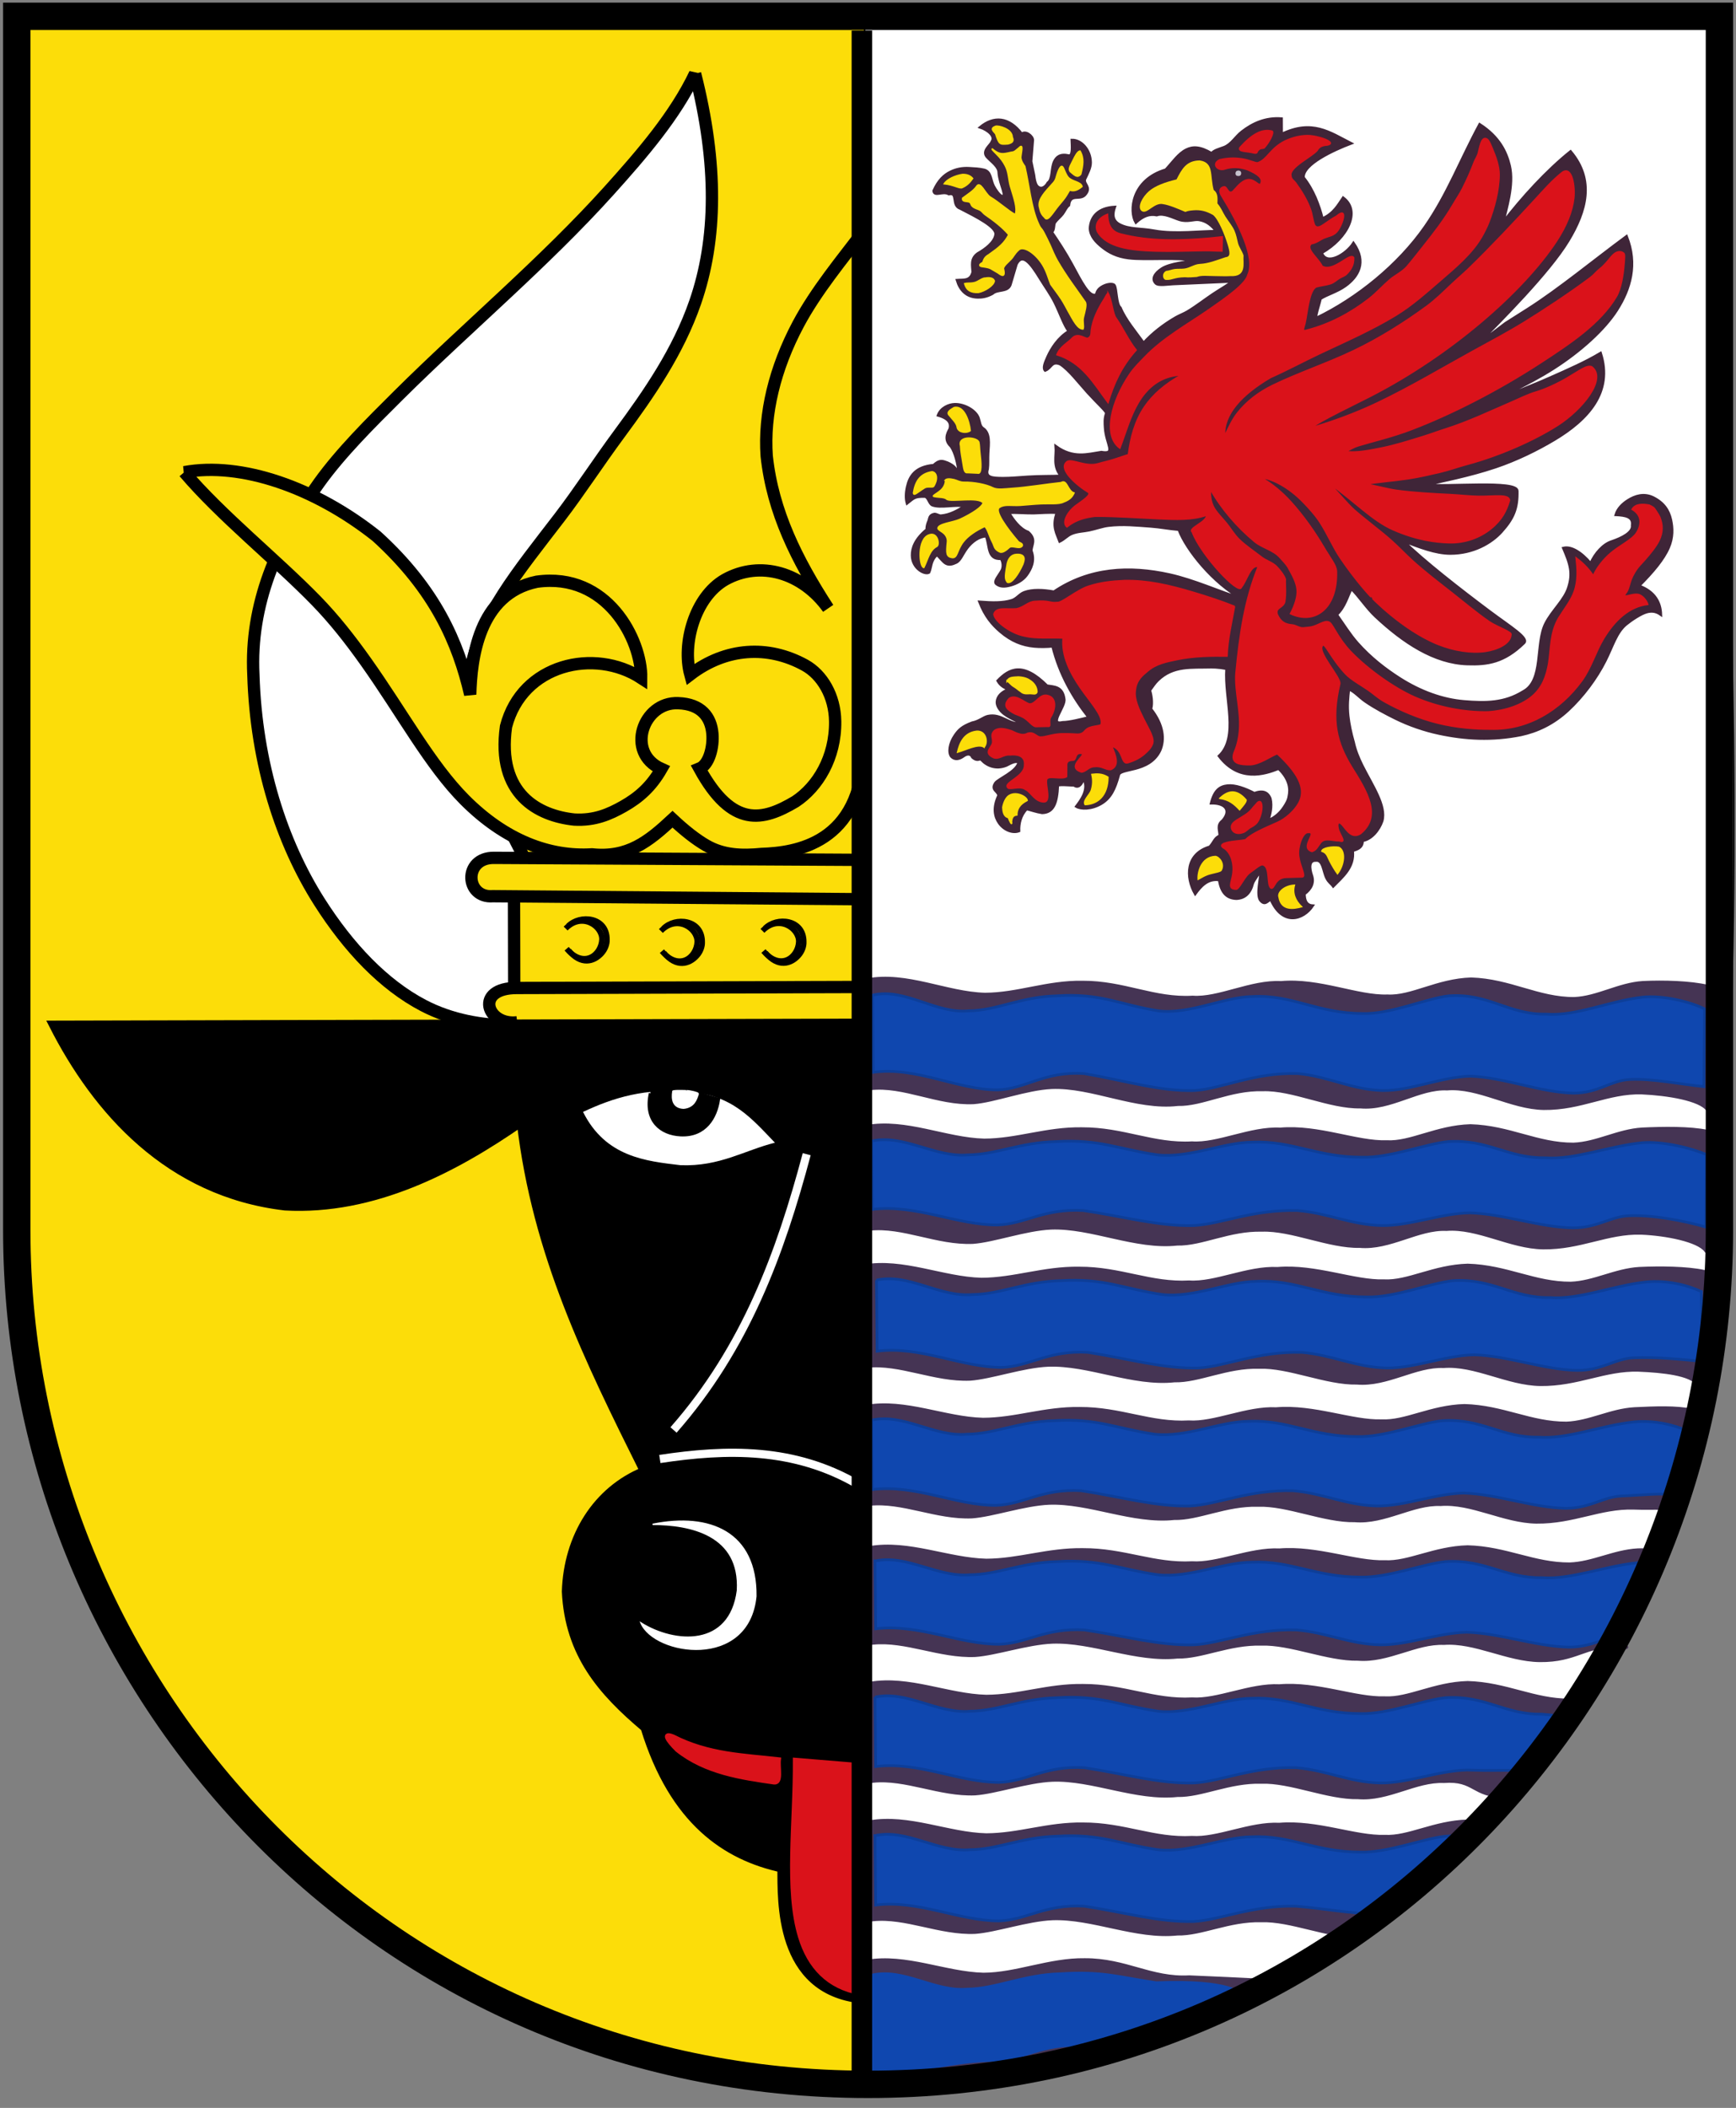 <?xml version="1.0" encoding="UTF-8" standalone="no"?>
<!-- Created with Inkscape (http://www.inkscape.org/) -->

<svg
   xmlns:dc="http://purl.org/dc/elements/1.1/"
   xmlns:cc="http://creativecommons.org/ns#"
   xmlns:rdf="http://www.w3.org/1999/02/22-rdf-syntax-ns#"
   xmlns:svg="http://www.w3.org/2000/svg"
   xmlns="http://www.w3.org/2000/svg"
   xmlns:sodipodi="http://sodipodi.sourceforge.net/DTD/sodipodi-0.dtd"
   xmlns:inkscape="http://www.inkscape.org/namespaces/inkscape"
   id="svg2"
   version="1.1"
   inkscape:version="0.48.3.1 r9886"
   width="1269"
   height="1540"
   sodipodi:docname="vorlageMSP.svg">
  <rect width="100%" height="100%" fill="#808080" stroke="none"/>
  <defs
     id="defs6" />
  <sodipodi:namedview
     pagecolor="#ffffff"
     bordercolor="#666666"
     borderopacity="1"
     objecttolerance="10"
     gridtolerance="10"
     guidetolerance="10"
     inkscape:pageopacity="0"
     inkscape:pageshadow="2"
     inkscape:window-width="1280"
     inkscape:window-height="962"
     id="namedview4"
     showgrid="false"
     inkscape:zoom="0.36576684"
     inkscape:cx="484.57099"
     inkscape:cy="758.49268"
     inkscape:window-x="-8"
     inkscape:window-y="-8"
     inkscape:window-maximized="1"
     inkscape:current-layer="svg2" />
  <path
     style="fill:#fcdd09;fill-opacity:0;stroke:#000000;stroke-width:1px;stroke-linecap:butt;stroke-linejoin:miter;stroke-opacity:1"
     d="m 380.184,625.285 c -22.565,0.159 -37.402,4.037 -35.755,15.854 3.496,16.436 17.316,15.664 31.37,14.504 l 0,64.763 c -14.449,-0.193 -14.769,7.856 -19.227,13.492 4.091,5.533 2.952,14.989 16.865,13.155 l 255.343,0.675 0.337,-120.082 z"
     id="path3975"
     inkscape:connector-curvature="0"
     sodipodi:nodetypes="ccccccccc" />
  <path
     style="fill:#fcdd09;fill-opacity:1;stroke:#000000;stroke-width:1px;stroke-linecap:butt;stroke-linejoin:miter;stroke-opacity:1"
     d="m 20.41,15.353 611.674,1.908 0,1501.683 C 423.992,1516.496 121.088,1416.757 19.58,999.938 z"
     id="path3973"
     inkscape:connector-curvature="0"
     sodipodi:nodetypes="ccccc" />
  <path
     style="fill:#ffffff;fill-opacity:1;stroke:#000000;stroke-width:1px;stroke-linecap:butt;stroke-linejoin:miter;stroke-opacity:1"
     d="m 632.084,13.445 -1.908,1507.407 c 247.957,3.984 429.005,-117.843 538.087,-305.298 135.289,-161.201 99.227,-778.148 80.141,-1200.202 z"
     id="path3971"
     inkscape:connector-curvature="0"
     sodipodi:nodetypes="ccccc" />
  <path
     style="fill:#ffffff;fill-opacity:1;stroke:#000000;stroke-width:9;stroke-linecap:butt;stroke-linejoin:miter;stroke-miterlimit:4;stroke-opacity:1;stroke-dasharray:none"
     d="m 508.098,53.826 c 16.849,66.377 15.966,121 0.128,166.874 -12.439,36.031 -33.84,66.951 -55.213,95.873 -15.715,21.265 -29.395,42.429 -43.942,61.413 -30.136,39.328 -58.608,73.27 -65.341,112.61 l 12.507,83.379 64.618,126.11 -47.943,48.985 c -19.854,0.152 -42.944,-3.753 -63.413,-14.449 -28.925,-15.115 -54.631,-42.111 -76.054,-75.814 -27.487,-43.244 -46.303,-100.747 -48.223,-165.821 -2.581,-51.066 16.972,-97.138 48.168,-140.426 15.803,-21.928 37.128,-43.142 58.064,-63.929 49.757,-49.402 106.4,-96.799 153.706,-149.283 24.209,-26.858 48.463,-55.049 62.937,-85.523 z"
     id="path2987"
     inkscape:connector-curvature="0"
     sodipodi:nodetypes="csssccccsscsssc" />
  <path
     style="fill:#fcdd09;fill-opacity:1;stroke:#000000;stroke-width:1px;stroke-linecap:butt;stroke-linejoin:miter;stroke-opacity:1"
     d="m 634.178,628.658 -275.582,-2.361 c -6.693,2.527 -15.86,2.58 -14.167,13.492 -1.395,17.412 16.05,14.262 30.695,14.167 l 1.687,68.137 c -10.346,-0.376 -17.52,2.946 -20.239,11.469 -0.09,9.332 8.612,12.384 17.203,15.516 l 256.355,0 2.361,-121.094"
     id="path4140"
     inkscape:connector-curvature="0"
     sodipodi:nodetypes="ccccccccc" />
  <path
     style="fill:#000000;stroke:#000000;stroke-width:6;stroke-linecap:butt;stroke-linejoin:miter;stroke-miterlimit:4;stroke-opacity:1;stroke-dasharray:none"
     d="m 38.716,748.637 591.882,-1.471 -0.988,713.417 c -60.885,-6.241 -58.129,-72.23 -58.366,-95.651 -40.156,-8.849 -78.928,-34.016 -99.998,-102.708 -31.235,-26.313 -55.339,-53.782 -57.548,-99.452 1.276,-40.211 22.495,-73.956 56.991,-88.048 C 430.117,993.088 392.062,916.478 380.778,820.111 332.144,853.879 272.93,884.913 208.435,881.36 123.313,871.425 70.428,811.142 38.716,748.637 z"
     id="path2989"
     inkscape:connector-curvature="0"
     sodipodi:nodetypes="cccccccccc" />
  <path
     style="fill:#fcdd09;fill-opacity:1;stroke:#000000;stroke-width:9;stroke-linecap:butt;stroke-linejoin:miter;stroke-miterlimit:4;stroke-opacity:1;stroke-dasharray:none"
     d="m 134.69,344.977 c 26.906,31.729 67.294,63.983 96.433,93.906 13.025,13.375 24.612,28.054 36.275,44.476 26.701,37.596 47.026,75.594 72.167,100.855 29.755,29.897 62.126,41.886 93.186,39.964 26.19,2.721 41.262,-9.312 58.857,-25.668 8.789,8.229 16.999,14.743 24.621,19.13 12.597,7.252 26.195,7.604 40.421,6.235 24.359,-0.838 73.152,-7.062 74.736,-76.262 l 0.99,-380.058 c -16.571,21.643 -35.961,45.039 -48.903,69.349 -17.113,32.144 -25.223,65.635 -23.014,96.32 4.394,40.891 22.143,76.069 44.872,111.145 -18.75,-26.048 -49.595,-35.238 -75.348,-20.872 -22.288,12.803 -31.42,47.002 -25.37,69.302 26.002,-19.843 56.879,-21.633 83.775,-6.825 12.472,6.867 21.872,22.336 22.102,41.057 0.328,26.623 -12.858,47.907 -29.071,58.596 -23.758,14.1 -46.058,19.733 -70.096,-24.152 6.937,-2.782 10.318,-15.604 9.424,-25.587 -1.074,-12.007 -8.143,-21.586 -24.975,-22.155 -25.748,-1.198 -38.82,36.183 -12.293,48.013 -7.454,12.992 -16.315,20.849 -27.708,27.309 -10.157,5.759 -20.978,10.553 -35.958,9.701 -26.253,-2.758 -56.824,-18.389 -49.931,-67.911 11.82,-45.865 64.745,-57.66 98.82,-35.516 0.359,-27.818 -24.833,-77.513 -76.28,-70.342 -42.997,8.856 -47.975,56.989 -48.693,82.399 -8.803,-37.905 -25.419,-76.507 -68.408,-115.58 -45.057,-35.83 -99.213,-54.499 -140.632,-46.831 z"
     id="path2991"
     inkscape:connector-curvature="0"
     sodipodi:nodetypes="csssccscccsccccssccsccsccccccc" />
  <path
     style="fill:#ffffff;fill-opacity:1;stroke:#000000;stroke-width:6;stroke-linecap:butt;stroke-linejoin:miter;stroke-miterlimit:4;stroke-opacity:0;stroke-dasharray:none"
     d="m 426.194,812.341 c 16.535,33.107 46.197,35.946 71.177,38.92 28.681,1.158 47.044,-10.956 69.093,-16.423 -16.48,-17.075 -31.172,-35.201 -62.966,-36.962 -31.616,-3.366 -55.43,4.192 -77.304,14.465 z"
     id="path2993"
     inkscape:connector-curvature="0"
     sodipodi:nodetypes="ccccc" />
  <path
     style="fill:#000000;fill-opacity:1;stroke:#000000;stroke-width:3;stroke-linecap:butt;stroke-linejoin:miter;stroke-miterlimit:4;stroke-opacity:1;stroke-dasharray:none"
     d="m 475.789,798.792 c -4.37,19.836 7.586,29.233 21.671,29.92 18.064,0.961 25.509,-12.906 27.377,-25.293 -14.947,-3.994 -30.434,-10.838 -49.048,-4.627 z"
     id="path3781"
     inkscape:connector-curvature="0"
     sodipodi:nodetypes="cccc" />
  <path
     style="fill:#ffffff;fill-opacity:1;stroke:#ffffff;stroke-width:2;stroke-linecap:butt;stroke-linejoin:miter;stroke-miterlimit:4;stroke-opacity:1;stroke-dasharray:none"
     d="m 492.321,797.511 c -0.822,5.377 -0.188,11.286 7.37,11.625 7.378,-0.717 9.001,-6.232 10.179,-9.931 0.214,-0.322 -4.993,-1.905 -8.379,-1.903 0.096,0.116 -6.469,-0.337 -9.169,0.209 z"
     id="path3783"
     inkscape:connector-curvature="0"
     sodipodi:nodetypes="ccccc" />
  <path
     style="fill:none;stroke:#ffffff;stroke-width:6;stroke-linecap:butt;stroke-linejoin:miter;stroke-miterlimit:4;stroke-opacity:1;stroke-dasharray:none"
     d="m 492.339,1044.707 c 52.818,-60.092 78.033,-129.082 97.359,-201.478"
     id="path2995"
     inkscape:connector-curvature="0"
     sodipodi:nodetypes="cc" />
  <path
     style="fill:none;stroke:#ffffff;stroke-width:6;stroke-linecap:butt;stroke-linejoin:miter;stroke-miterlimit:4;stroke-opacity:1;stroke-dasharray:none"
     d="m 482.348,1065.909 c 48.931,-7.416 98.2,-8.518 144.692,18.581"
     id="path2997"
     inkscape:connector-curvature="0"
     sodipodi:nodetypes="cc" />
  <path
     style="fill:none;stroke:#000000;stroke-width:9;stroke-linecap:butt;stroke-linejoin:miter;stroke-miterlimit:4;stroke-opacity:1;stroke-dasharray:none"
     d="m 378.091,746.862 c -22.349,2.78 -31.818,-25.258 -1e-5,-25.057 l 252.781,-0.737"
     id="path3771"
     inkscape:connector-curvature="0"
     sodipodi:nodetypes="ccc" />
  <path
     style="fill:none;stroke:#000000;stroke-width:9;stroke-linecap:butt;stroke-linejoin:miter;stroke-miterlimit:4;stroke-opacity:1;stroke-dasharray:none"
     d="m 375.73,655.477 0.15,64.853"
     id="path3773"
     inkscape:connector-curvature="0"
     sodipodi:nodetypes="cc" />
  <path
     style="fill:none;stroke:#000000;stroke-width:9;stroke-linecap:butt;stroke-linejoin:miter;stroke-miterlimit:4;stroke-opacity:1;stroke-dasharray:none"
     d="m 630.135,656.951 -269.731,-2.211 c -20.407,1.72 -21.997,-28.251 0.737,-28.005 l 270.468,1.474"
     id="path3775"
     inkscape:connector-curvature="0"
     sodipodi:nodetypes="cccc" />
  <path
     style="fill:#ffffff;stroke:#ffffff;stroke-width:1px;stroke-linecap:butt;stroke-linejoin:miter;stroke-opacity:1;fill-opacity:1"
     d="m 477.024,1113.661 c 27.405,0 64.337,7.434 62.037,48.31 -5.421,41.94 -45.828,39.17 -70.484,23.759 9.917,23.472 78.707,34.078 83.948,-19.535 0.563,-46.719 -33.64,-61.04 -75.5,-52.533 z"
     id="path3958"
     inkscape:connector-curvature="0"
     sodipodi:nodetypes="ccccc" />
  <path
     style="fill:none;stroke:#000000;stroke-width:4;stroke-linecap:butt;stroke-linejoin:miter;stroke-miterlimit:4;stroke-opacity:1;stroke-dasharray:none"
     d="m 483.109,680.166 c 11.756,-11.964 26.714,-2.094 26.531,7.922 -0.447,11.304 -13.158,21.494 -25.794,6.817"
     id="path3785"
     inkscape:connector-curvature="0"
     sodipodi:nodetypes="ccc" />
  <path
     style="fill:none;stroke:#000000;stroke-width:4;stroke-linecap:butt;stroke-linejoin:miter;stroke-miterlimit:4;stroke-opacity:1;stroke-dasharray:none"
     d="m 484.951,678.323 c 8.555,-8.731 28.504,-6.913 28.373,9.949 0.118,3.175 -1.155,6.939 -3.886,9.992 -5.618,6.281 -15.111,8.999 -24.119,-2.07"
     id="path3787"
     inkscape:connector-curvature="0"
     sodipodi:nodetypes="ccsc" />
  <path
     style="fill:#da121a;fill-opacity:1;stroke:#da121a;stroke-width:3;stroke-linecap:butt;stroke-linejoin:miter;stroke-miterlimit:4;stroke-opacity:1;stroke-dasharray:none"
     d="m 581.055,1285.668 49.48,4.08 -1.969,166.289 c -23.177,-4.215 -36.986,-19.018 -43.672,-40.85 -10.642,-34.753 -3.48,-83.949 -3.839,-129.518 z"
     id="path3789"
     inkscape:connector-curvature="0"
     sodipodi:nodetypes="cccsc" />
  <path
     style="fill:#da121a;fill-opacity:1;stroke:#da121a;stroke-width:3;stroke-linecap:butt;stroke-linejoin:miter;stroke-miterlimit:4;stroke-opacity:1;stroke-dasharray:none"
     d="m 495.018,1278.535 c 20.917,16.625 47.107,20.25 70.671,23.681 6.024,0.773 2.897,-10.657 3.685,-16.865 -25.831,-2.971 -51.294,-3.397 -77.125,-16.613 -8.232,-3.412 -4.641,2.567 2.769,9.796 z"
     id="path3791"
     inkscape:connector-curvature="0"
     sodipodi:nodetypes="ccccc" />
  <path
     style="fill:#3f2538;fill-opacity:1;stroke:#3f2538;stroke-width:2;stroke-linecap:butt;stroke-linejoin:miter;stroke-miterlimit:4.2;stroke-opacity:1;stroke-dasharray:none"
     d="m 852.188,124.035 c 5.082,-5.475 9.296,-11.822 15.094,-14.647 4.517,-2.201 9.807,-2.453 18.437,2.725 1.573,-2.216 5.521,-3.14 9.048,-4.473 5.274,-1.994 8.422,-7.742 13.053,-11.351 7.997,-6.232 17.493,-10.469 28.942,-9.558 l 0.044,11.332 c 22.294,-10.79 35.026,-1.383 50.725,6.668 -12.86,4.902 -35.298,15.201 -34.748,24.965 7.185,8.829 11.512,20.555 13.859,30.075 8.541,-3.845 11.714,-10.203 15.197,-15.241 12.969,9.595 3.344,29.318 -15.762,40.17 3.569,9.901 17.923,1.274 23.318,-7.035 9.739,13.917 3.371,24.414 -5.971,31.135 -6.097,4.387 -13.597,6.343 -18.239,9.428 -0.661,3.572 -3.625,11.895 -3.277,14.327 30.129,-14.403 60.515,-39.092 79.866,-66.901 16.437,-23.622 25.843,-48.865 39.859,-74.754 14.245,9.166 19.459,20.162 21.837,30.221 3.319,14.039 -2.639,31.702 -4.658,41.252 13.697,-17.853 32.095,-37.983 49.264,-51.671 17.648,20.895 11.402,43.444 -1.706,65.106 -14.082,23.274 -49.497,58.645 -67.433,76.728 l 21.684,-16.386 16.6,-10.518 c 22.645,-14.45 47.841,-35.276 71.763,-52.917 8.025,20.266 2.804,38.259 -7.178,53.86 -9.29,14.52 -27.129,30.391 -46.373,42.654 -19.016,12.118 -39.432,20.679 -49.669,26.523 12.095,-5.667 29.766,-11.982 47.036,-19.599 13.869,-6.117 26.383,-11.641 37.193,-18.113 9.127,28.396 -9.225,48.443 -33.927,63.174 -12.485,7.446 -27.396,14.783 -42.842,19.984 -19.398,6.533 -40.101,10.417 -50.655,12.989 15.067,1.959 66.404,-3.356 66.484,4.459 0.29,12.795 -2.736,19.984 -11.435,29.685 -7.698,8.585 -21.023,15.987 -37.402,15.994 -10.856,0.005 -22.74,-4.709 -34.486,-9.175 14.704,14.558 41.758,35.596 62.89,51.412 15.524,11.618 29.264,19.771 25.259,23.219 -14.617,14.19 -26.702,15.768 -41.263,15.295 -24.197,-0.786 -46.664,-15.72 -66.987,-34.692 -6.585,-6.147 -11.66,-14.199 -17.797,-20.345 -2.964,5.762 -4.769,13.46 -10.745,19.021 5.133,7.222 9.702,14.641 15.118,20.746 9.632,10.857 20.395,19.107 30.746,25.734 15.755,10.087 31.998,15.664 46.973,16.925 16.237,1.367 29.861,1.293 43.475,-7.151 15.403,-8.009 8.967,-34.976 16.407,-49.718 4.867,-9.642 14.195,-17.41 16.878,-26.754 1.465,-4.612 1.89,-8.955 1.223,-13.325 -0.742,-4.855 -2.776,-9.745 -5.043,-15.076 5.529,-1.422 12.962,3.001 19.869,11.222 3.354,-7.57 9.313,-14.057 15.403,-16.003 7.61,-2.546 15.703,-6.655 15.009,-11.818 0.956,-6.514 -4.961,-7.406 -11.957,-7.783 1.344,-4.354 4.605,-7.751 8.871,-10.461 5.268,-3.346 11.591,-5.27 18.205,-2.156 7.973,3.963 11.553,9.528 13.054,16.388 1.281,5.856 1.635,12.656 -1.619,20.209 -3.651,8.476 -11.535,17.899 -21.681,28 11.845,4.3 15.725,12.475 15.978,20.867 -3.844,-2.725 -7.193,-2.62 -10.283,-1.795 -4.127,1.101 -11.316,5.862 -15.071,8.947 -7.19,5.908 -9.826,15.944 -15.294,26.764 -6.533,12.928 -16.42,26.124 -27.244,36.131 -10.764,9.952 -22.451,15.312 -34.224,17.871 -21.183,4.251 -40.785,3.127 -60.101,-1.014 -10.594,-2.271 -21.767,-6.052 -32.038,-11.154 -6.457,-3.207 -14.539,-7.397 -21.652,-12.292 -4.412,-3.036 -7.864,-7.225 -12.099,-8.954 -0.735,5.981 -1.38,12.377 -0.536,19.777 0.653,5.728 1.913,12.056 3.985,19.259 1.157,5.415 3.409,11.127 6.283,16.884 7.268,14.555 17.711,29.394 14.561,40.439 -2.208,6.596 -7.862,13.453 -14.353,14.419 0.117,5.248 -3.914,6.185 -7.207,7.34 1.424,11.962 -7.367,19.013 -14.158,25.924 -1.624,-2.224 -3.164,-2.735 -4.788,-5.906 -2.545,-4.97 -2.547,-13.687 -7.958,-12.938 -5.449,-0.238 -4.646,6.173 -2.985,11.007 1.742,5.071 -0.239,9.698 -5.353,13.463 0.039,3.107 0.494,8.272 6.015,8.639 -6.77,10.163 -21.992,15.018 -30.551,-4.73 -2.674,1.276 -4.302,4.717 -7.644,0.649 -2.814,-4.009 0.144,-15.584 0.455,-21.468 -1.15,1.266 -5.646,7.527 -6.107,9.361 -1.727,6.885 -5.582,10.65 -11.762,10.958 -6.295,-0.165 -11.026,-3.457 -12.617,-13.637 -8.576,-1.332 -13.692,4.815 -17.608,10.14 -6.888,-12.119 -6.903,-29.065 10.639,-34.265 3.313,-3.512 3.395,-6.429 7.318,-8.055 0.264,-3.868 -2.428,-7.704 2.151,-11.16 6.728,-7.835 1.561,-12.983 -8.382,-12.767 2.427,-9.523 6.441,-12.149 11.98,-12.727 5.569,-0.581 12.913,2.114 19.57,5.582 7.787,-2.952 10.37,0.853 11.575,3.758 1.483,6.085 -0.288,11.978 -1.538,16.012 4.497,-1.648 8.595,-5.051 11.583,-9.582 1.576,-2.389 3.208,-4.97 3.633,-8.038 1.102,-5.088 0.799,-12.252 -7.512,-20.279 -10.607,4.246 -29.018,9.941 -43.535,-9.12 14.751,-13.895 4.019,-41.718 5.494,-63.576 -0.323,-0.646 -7.82,-1.479 -11.261,-1.385 -14.52,0.396 -27.811,-1.407 -39.088,9.536 -2.045,1.984 -3.832,4.603 -5.851,7.459 0.952,2.81 2.145,9.074 0.811,13.573 9.251,11.707 10.079,22.353 6.686,30.247 -7.975,16.783 -29.91,12.334 -30.309,18.411 -2.684,9.568 -5.627,16.311 -12.698,20.478 -7.149,4.213 -14.852,4.116 -18.118,2.084 3.019,-3.988 9.768,-12.531 5.255,-20.342 -1.816,5.379 -4.348,6.771 -6.946,4.865 -5.541,-0.278 -9.062,-0.528 -11.921,-0.135 -0.567,13.399 -3.22,20.029 -11.424,20.235 -4.008,-0.595 -8.543,-2.204 -11.288,-2.822 -4.563,4.51 -5.877,10.897 -5.666,16.088 -4.444,1.695 -10.699,-0.506 -14.438,-5.803 -3.155,-4.47 -4.655,-11.075 -0.374,-20.098 -0.55,-3.472 -5.711,-3.991 -2.351,-9.07 1.901,-2.874 15.609,-8.259 17.071,-15.095 -2.799,-1.86 -7.432,1.552 -9.558,2.346 -7.104,2.654 -13.564,0.209 -17.662,-4.239 -1.545,-1.677 -2.475,1.704 -6.626,-1.864 -1.357,-3.17 -4.344,-2.499 -6.471,-0.949 -3.136,2.286 -6.396,3.022 -8.968,0.339 -2.232,-2.882 -1.411,-9.461 2.667,-15.378 2.744,-3.981 5.188,-6.459 12.555,-9.203 5.094,-0.968 8.313,-4.079 11.457,-4.766 9.853,-2.154 15.291,6.356 24.173,5.353 1.022,-0.577 -7.061,-3.188 -12.21,-7.122 -3.429,-2.62 -5.528,-6.093 -5.246,-8.972 0.357,-3.635 3.053,-6.81 8.597,-8.92 -2.919,-1.179 -5.837,-2.362 -8.077,-6.253 8.348,-8.688 18.283,-14.042 35.957,3.648 4.767,0.887 11.367,0.238 12.529,9.641 1.178,5.563 -12.116,19.655 -0.954,17.109 5.012,-0.037 13.351,-2.194 19.039,-3.582 -11.336,-14.286 -21.36,-31.553 -26.445,-52.09 -3.759,0.414 -9.222,0.518 -13.361,0.132 -8.825,-0.822 -16.703,-3.867 -24.877,-10.864 -5.834,-4.994 -11.089,-11.091 -15.176,-21.577 9.57,0.735 16.972,0.847 23.412,-1.094 3.831,-1.155 5.701,-4.597 9.331,-5.922 5.862,-2.139 13.628,-1.824 21.564,-0.39 25.987,-17.563 55.316,-18.981 84.486,-12.535 18.021,3.982 35.981,12.294 53.055,17.676 -20.777,-11.332 -40.55,-35.625 -46.195,-50.629 -6.981,-0.522 -13.621,-1.901 -20.49,-2.386 -10.232,-0.723 -20.499,-1.841 -31.059,-0.554 -4.438,0.541 -9.188,2.341 -13.975,3.321 -4.299,0.881 -8.627,0.87 -12.786,2.574 -3.25,1.332 -5.367,4.013 -8.761,5.643 -2.033,-5.608 -5.726,-10.83 -1.956,-20.951 -5.509,-0.441 -12.241,0.173 -17.004,0.294 -5.307,0.134 -13.576,-0.655 -18.229,-0.25 2.749,4.784 7.925,12.027 14.022,14.132 6.42,5.65 2.144,9.501 2.367,13.81 2.721,7.141 -0.244,13.181 -3.541,17.674 -2.81,3.829 -7.389,6.132 -11.487,7.268 -4.438,1.23 -7.678,1.289 -10.463,-0.926 -2.17,-1.844 1.934,-5.894 3.996,-9.856 1.38,-2.652 0.842,-6.694 -0.675,-8.578 -9.951,0.733 -7.974,-9.368 -10.793,-16.415 -5.186,0.169 -10.426,3.895 -13.998,8.611 -3.492,4.61 -4.859,9.245 -8.062,10.648 -2.33,1.08 -4.858,2.049 -7.376,0.657 -2.268,-1.255 -4.528,-4.741 -6.628,-6.323 -4.855,4.463 -4.025,9.076 -5.776,12.918 -3.117,1.789 -12.185,-3.106 -12.274,-12.402 -0.049,-5.116 1.957,-11.732 10.733,-18.91 -0.134,-2.1 0.462,-4.186 1.347,-6.232 0.745,-1.721 0.292,-4.368 4.242,-5.061 1.657,-0.009 3.251,1.355 4.791,1.224 6.553,-0.558 12.137,-3.711 17.5,-7.127 -6.859,-1.404 -17.896,1.582 -23.762,-0.683 -2.404,-0.929 -2.868,-5.64 -5.376,-6.286 -7.968,-0.247 -8.318,1.224 -13.182,4.951 -0.907,-3.2 -0.918,-7.264 0.145,-12.019 1.665,-7.448 5.705,-14.597 19.335,-15.755 1.578,-1.593 3.626,-3.017 5.849,-2.943 1.885,0.063 5.768,1.543 8.318,3.559 1.978,1.564 2.679,3.735 4.046,4.004 -0.349,-5.072 -2.456,-14.056 -5.585,-18.434 -6.304,-5.81 -0.877,-11.841 -0.731,-13.196 0.76,-3.561 -0.436,-7.122 -8.683,-9.49 2.054,-5.486 7.875,-7.884 12.137,-7.989 7.211,-0.178 15.42,4.572 17.305,9.999 1.071,3.082 0.945,5.844 3.212,7.481 5.342,3.482 4.281,10.874 3.84,18.25 -0.235,3.933 0.117,8.101 -0.365,11.431 -2.027,6.521 3.567,6.806 11.322,6.842 5.186,0.024 11.613,-0.552 18.153,-0.99 8.494,-0.568 17.897,-0.352 24.306,-0.685 -6.148,-7.296 -3.244,-14.309 -3.842,-21.604 12.728,9.184 23.181,5.752 33.233,4.233 11.331,1.916 3.543,-5.737 2.825,-17.875 -0.189,-3.205 -0.552,-6.723 0.853,-10.46 0.479,-1.297 -6.431,-7.339 -13.419,-15.037 -6.863,-7.561 -13.743,-16.755 -20.217,-20.94 -6.5,-2.789 -6.428,2.781 -11.101,4.561 -1.624,-1.711 -0.226,-5.369 1.826,-9.912 2.83,-6.265 7.764,-13.998 15.507,-18.687 -3.501,-4.506 -6.271,-12.929 -10.078,-20.693 -3.038,-6.197 -7.538,-12.33 -10.843,-17.744 -7.125,-11.67 -13.05,-19.136 -17.457,-10.6 l -4.463,15.064 c -2.065,5.468 -9.419,2.974 -13.088,6.46 -4.24,2.297 -7.658,2.743 -10.793,2.667 -8.171,-0.198 -12.796,-5.275 -14.961,-12.433 4.513,-0.377 9.742,0.915 11.465,-5.974 -0.232,-4.758 -1.726,-9.726 3.648,-13.549 5.668,-3.191 12.144,-8.154 13.028,-13.549 1.509,-5.684 -14.535,-13.596 -25.74,-19.371 -6.758,-2.203 -1.293,-12.191 -8.475,-10.575 -4.418,-2.617 -10.528,2.16 -11.016,-2.319 3.36,-7.531 7.511,-11.498 12.382,-13.843 3.949,-1.901 8.288,-2.901 13.712,-2.573 3.322,0.201 7.11,0.315 10.887,1.216 5.026,1.51 4.358,7.208 6.757,11.822 1.458,2.804 4.096,6.401 5.729,7.222 4.834,1.133 -1.097,-7.93 -1.872,-16.905 0.094,-4.711 -5.286,-8.054 -8.77,-11.87 -3.64,-4.431 2.943,-8.384 3.713,-11.05 2.732,-4.037 -3.093,-8.616 -8.553,-10.443 9.817,-8.089 20.795,-7.659 30.374,4.969 2.534,-2.663 8.015,1.454 7.969,4.411 l -1.256,15.505 2.107,10.045 c 0.808,6.971 2.222,8.324 3.789,9.141 2.302,1.201 4.933,-0.686 6.453,-3.468 3.818,-2.723 2.234,-10.818 4.904,-15.904 1.504,-2.864 4.031,-5.426 10.428,-3.942 3.166,0.501 2.363,-7.584 2.235,-11.376 6.785,-0.142 13.472,7.056 13.626,16.276 0.065,3.901 -2.214,8.163 -4.246,12.385 -0.931,3.642 4.675,5.547 0.674,10.664 -3.805,5.373 -11.329,-1.101 -12.329,8.237 -2.102,1.723 -2.706,3.887 -4.537,6.352 -1.397,1.882 -4.007,3.939 -5.596,6.11 -1.227,1.677 -0.303,5.845 -2.422,7.107 4.36,6.305 10.156,15.157 14.649,23.423 7.143,13.141 12.813,24.798 17.966,22.376 0.637,-2.789 1.999,-4.302 3.627,-5.377 3.951,-2.609 8.548,-2.844 9.548,-1.536 1.831,2.397 1.182,13.791 4.469,16.529 3.628,8.752 11.089,17.499 16.987,25.683 6.516,-7.089 14.337,-13.29 23.631,-18.653 2.397,-1.383 6.005,-2.774 8.402,-4.206 6.348,-3.794 12.414,-8.566 18.655,-12.747 5.685,-3.808 11.718,-7.086 14.259,-9.486 l -40.986,1.82 c -6.476,0.161 -12.981,1.622 -15.015,-0.378 -3.118,-3.066 -0.906,-7.211 4.46,-10.658 5.84,-3.751 18.058,-4.81 22.669,-5.793 -10.007,-2.989 -34.415,-0.411 -47.035,-1.993 -8.528,-1.069 -14.356,-4.065 -19.376,-8.109 -4.323,-3.482 -8.415,-7.618 -8.795,-13.408 0.42,-8.794 6.174,-15.077 17.955,-15.697 -1.789,5.232 -1.825,10.034 3.828,12.892 7.186,3.633 14.945,2.598 25.101,4.47 15.342,2.828 35.325,0.144 45.491,0.356 -3.016,-3.863 -6.767,-7.509 -12.721,-8.44 -3.741,-0.585 -8.351,1.779 -14.195,-0.027 -4.695,-1.451 -11.526,-5.295 -16.731,-3.455 -5.334,-1.092 -9.931,0.624 -15.265,5.427 -4.836,-8.261 -3.167,-31.038 21.887,-38.473 z"
     id="path3793"
     inkscape:connector-curvature="0"
     sodipodi:nodetypes="cscssccccccccsccscsccsccccsscscssccsscscssccssscscscccccscssccsssscssscscsccccscscccccscccccccscccsccccssccccscccccccscscsscscscscsscccccccsscsscsccssssccscccsscsccscsccscscscsccscssccccsscscsscccscsccscsscccscccccccsscscccccccccscsccscccsscscssccsssccsscssccsscsscccc" />
  <path
     style="fill:#453454;fill-opacity:1;stroke:#453454;stroke-width:2;stroke-linecap:butt;stroke-linejoin:miter;stroke-miterlimit:4;stroke-opacity:1;stroke-dasharray:none"
     d="m 633.817,715.8 2.385,79.653 c 24.16,-2.808 49.363,11.435 75.475,10.235 15.283,-1.165 38.503,-10.21 57.063,-11.073 29.497,-1.19 61.856,15.918 92.307,12.375 17.818,0.475 38.259,-11.452 61.867,-10.746 21.664,-0.855 49.025,13.05 71.51,12.538 22.158,2.05 42.813,-14.142 63.366,-13.131 22.88,-1.912 46.647,13.898 70.705,14.283 27.455,0.327 47.133,-12.149 71.606,-11.387 18.768,0.816 42.555,4.68 48.028,12.341 l 0.198,-90.399 c -12.722,-2.955 -32.27,-3.542 -47.469,-2.78 -17.672,1.129 -33.195,11.032 -50.167,11.7 -26.334,0.143 -46.716,-13.402 -75.312,-14.283 -24.906,0.756 -43.743,13.457 -61.179,12.423 -21.61,0.812 -49.904,-12.361 -77.841,-9.792 -21.595,-1.203 -45.83,12.086 -64.518,10.664 -28.084,1.687 -50.16,-11.027 -80.559,-10.91 -26.008,-0.416 -47.246,8.695 -71.346,8.77 -28.11,-0.752 -57.237,-16.021 -86.12,-10.481 z"
     id="path3977"
     inkscape:connector-curvature="0"
     sodipodi:nodetypes="ccccccccccccccccccccc" />
  <path
     style="fill:#0f47af;fill-opacity:1;stroke:#0d3e99;stroke-width:2;stroke-linecap:butt;stroke-linejoin:miter;stroke-miterlimit:4;stroke-opacity:1;stroke-dasharray:none"
     d="m 637.808,727.078 0.477,56.289 c 31.587,-4.326 61.607,12.956 91.112,12.88 20.426,-0.679 34.077,-13.809 62.968,-11.926 29.984,5.079 55.274,13.129 80.618,12.403 19.808,-1.077 43.33,-13.39 75.847,-12.403 22.658,2.149 39.146,11.836 62.014,12.403 20.335,0.231 42.433,-9.926 63.922,-10.495 24.965,0.874 50.883,11.87 75.37,12.403 18.37,-0.018 27.548,-9.475 41.501,-10.018 16.646,-0.75 37.171,3.613 53.904,5.247 l 0.477,-56.766 c -10.127,-5.132 -30.318,-10.15 -45.318,-8.586 -24.817,2.889 -48.945,14.188 -70.6,12.403 -27.356,0.497 -41.76,-15.442 -71.077,-13.357 -16.319,1.821 -42.765,13.621 -62.968,12.88 -32.856,0.012 -51.196,-13.846 -80.141,-12.403 -21.148,0.159 -46.113,13.286 -69.169,10.495 -28.681,-4.652 -42.313,-13.165 -74.416,-10.972 -26.168,0.664 -43.949,10.812 -64.399,10.972 -23.851,2.328 -46.749,-17.194 -70.123,-11.449 z"
     id="path3979"
     inkscape:connector-curvature="0"
     sodipodi:nodetypes="ccccccccccccccccccccc" />
  <path
     style="fill:#453454;fill-opacity:1;stroke:#453454;stroke-width:2;stroke-linecap:butt;stroke-linejoin:miter;stroke-miterlimit:4;stroke-opacity:1;stroke-dasharray:none"
     d="m 633.323,822.963 2.385,75.144 c 24.16,-2.649 49.363,10.787 75.475,9.656 15.283,-1.099 38.503,-9.632 57.063,-10.447 29.497,-1.123 61.856,15.017 92.307,11.674 17.818,0.448 38.259,-10.803 61.867,-10.138 21.664,-0.807 49.025,12.311 71.51,11.829 22.158,1.934 42.813,-13.342 63.366,-12.388 22.88,-1.804 46.647,13.111 70.705,13.474 27.455,0.309 47.133,-11.461 71.606,-10.742 18.768,0.77 41.601,5.451 47.074,12.677 l 1.629,-87.19 c -12.722,-2.788 -32.747,-2.468 -47.946,-1.75 -17.672,1.065 -33.195,10.408 -50.167,11.038 -26.334,0.135 -46.716,-12.643 -75.312,-13.474 -24.906,0.713 -43.743,12.696 -61.179,11.719 -21.61,0.766 -49.904,-11.661 -77.841,-9.238 -21.595,-1.135 -45.83,11.402 -64.518,10.06 -28.084,1.592 -50.16,-10.402 -80.559,-10.292 -26.008,-0.392 -47.246,8.203 -71.346,8.274 -28.11,-0.709 -57.237,-15.114 -86.12,-9.887 z"
     id="path3977-9"
     inkscape:connector-curvature="0"
     sodipodi:nodetypes="ccccccccccccccccccccc" />
  <path
     style="fill:#0f47af;fill-opacity:1;stroke:#0d3e99;stroke-width:2;stroke-linecap:butt;stroke-linejoin:miter;stroke-miterlimit:4;stroke-opacity:1;stroke-dasharray:none"
     d="m 637.314,833.603 0.477,49.919 c 31.587,-3.837 61.607,11.49 91.112,11.422 20.426,-0.602 34.077,-12.246 62.968,-10.576 29.984,4.504 55.274,11.643 80.618,10.999 19.808,-0.955 43.33,-11.874 75.847,-10.999 22.658,1.906 39.146,10.496 62.014,10.999 20.335,0.205 42.433,-8.803 63.922,-9.307 24.965,0.775 50.883,10.526 75.37,10.999 18.37,-0.016 27.548,-8.403 41.501,-8.884 16.646,-0.665 39.079,3.474 55.812,8.263 l 0.477,-52.889 c -10.127,-4.551 -32.226,-10.064 -47.226,-8.677 -24.817,2.562 -48.945,12.582 -70.6,10.999 -27.356,0.441 -41.76,-13.695 -71.077,-11.845 -16.319,1.615 -42.765,12.08 -62.968,11.422 -32.856,0.011 -51.196,-12.279 -80.141,-10.999 -21.148,0.141 -46.113,11.782 -69.169,9.307 -28.681,-4.126 -42.313,-11.675 -74.416,-9.73 -26.168,0.589 -43.949,9.589 -64.399,9.73 -23.851,2.065 -46.749,-15.248 -70.123,-10.153 z"
     id="path3979-2"
     inkscape:connector-curvature="0"
     sodipodi:nodetypes="ccccccccccccccccccccc" />
  <path
     style="fill:#453454;fill-opacity:1;stroke:#453454;stroke-width:2;stroke-linecap:butt;stroke-linejoin:miter;stroke-miterlimit:4;stroke-opacity:1;stroke-dasharray:none"
     d="m 631.299,924.843 2.385,73.422 c 24.16,-2.588 49.363,10.54 75.475,9.434 15.283,-1.074 38.503,-9.412 57.063,-10.207 29.497,-1.097 61.856,14.673 92.307,11.406 17.818,0.438 38.259,-10.556 61.867,-9.905 21.664,-0.788 49.025,12.029 71.51,11.557 22.158,1.889 42.813,-13.036 63.366,-12.104 22.88,-1.762 46.647,12.811 70.705,13.165 27.455,0.302 47.133,-11.198 71.606,-10.496 18.768,0.752 37.785,2.995 43.257,10.056 l 4.968,-82.373 c -12.722,-2.724 -32.27,-2.899 -47.469,-2.198 -17.672,1.04 -33.195,10.169 -50.167,10.785 -26.334,0.132 -46.716,-12.353 -75.312,-13.165 -24.906,0.697 -43.743,12.405 -61.179,11.451 -21.61,0.748 -49.904,-11.394 -77.841,-9.026 -21.595,-1.109 -45.83,11.141 -64.518,9.83 -28.084,1.555 -50.16,-10.164 -80.559,-10.056 -26.008,-0.383 -47.246,8.015 -71.346,8.084 -28.11,-0.693 -57.237,-14.768 -86.12,-9.661 z"
     id="path3977-7"
     inkscape:connector-curvature="0"
     sodipodi:nodetypes="ccccccccccccccccccccc" />
  <path
     style="fill:#0f47af;fill-opacity:1;stroke:#0d3e99;stroke-width:2;stroke-linecap:butt;stroke-linejoin:miter;stroke-miterlimit:4;stroke-opacity:1;stroke-dasharray:none"
     d="m 640.687,935.238 0.477,51.886 c 31.587,-3.988 61.607,11.943 91.112,11.872 20.426,-0.626 34.077,-12.729 62.968,-10.993 29.984,4.681 55.274,12.102 80.618,11.432 19.808,-0.993 43.33,-12.342 75.847,-11.432 22.658,1.981 39.146,10.91 62.014,11.432 20.335,0.213 42.433,-9.15 63.922,-9.674 24.965,0.805 50.883,10.941 75.371,11.432 18.37,-0.018 27.548,-8.734 41.501,-9.234 16.646,-0.691 33.355,1.132 50.088,2.638 l -0.954,-51.006 c -10.127,-4.731 -25.07,-8.477 -40.07,-7.035 -24.817,2.663 -48.945,13.078 -70.6,11.432 -27.356,0.458 -41.76,-14.234 -71.077,-12.312 -16.319,1.678 -42.765,12.556 -62.968,11.872 -32.856,0.011 -51.196,-12.763 -80.141,-11.432 -21.148,0.146 -46.113,12.247 -69.169,9.674 -28.681,-4.288 -42.313,-12.135 -74.416,-10.113 -26.168,0.612 -43.949,9.966 -64.399,10.113 -23.851,2.146 -46.749,-15.848 -70.123,-10.553 z"
     id="path3979-9"
     inkscape:connector-curvature="0"
     sodipodi:nodetypes="ccccccccccccccccccccc" />
  <path
     style="fill:#453454;fill-opacity:1;stroke:#453454;stroke-width:2;stroke-linecap:butt;stroke-linejoin:miter;stroke-miterlimit:4;stroke-opacity:1;stroke-dasharray:none"
     d="m 633.323,1027.367 2.361,71.725 c 23.92,-2.528 48.872,10.297 74.725,9.216 15.131,-1.049 38.12,-9.194 56.495,-9.971 29.203,-1.071 61.241,14.334 91.389,11.143 17.641,0.428 37.879,-10.312 61.252,-9.677 21.449,-0.77 48.537,11.751 70.798,11.29 21.938,1.846 42.387,-12.735 62.736,-11.824 22.653,-1.721 46.183,12.515 70.002,12.861 27.182,0.295 46.664,-10.939 70.893,-10.253 18.581,0.735 25.266,-1.796 30.684,5.102 l 12.811,-76.679 c -12.595,-2.661 -27.698,-1.9 -42.746,-1.215 -17.496,1.016 -32.864,9.934 -49.668,10.536 -26.072,0.128 -46.251,-12.068 -74.562,-12.861 -24.658,0.681 -43.308,12.118 -60.57,11.186 -21.395,0.731 -49.407,-11.131 -77.066,-8.817 -21.38,-1.084 -45.374,10.883 -63.876,9.603 -27.804,1.519 -49.661,-9.929 -79.758,-9.824 -25.749,-0.374 -46.776,7.83 -70.636,7.897 -27.831,-0.677 -56.667,-14.426 -85.263,-9.437 z"
     id="path3977-5"
     inkscape:connector-curvature="0"
     sodipodi:nodetypes="ccccccccccccccccccccc" />
  <path
     style="fill:#0f47af;fill-opacity:1;stroke:#0d3e99;stroke-width:2;stroke-linecap:butt;stroke-linejoin:miter;stroke-miterlimit:4;stroke-opacity:1;stroke-dasharray:none"
     d="m 637.274,1037.522 0.472,50.687 c 31.273,-3.896 60.994,11.667 90.206,11.598 20.223,-0.612 33.738,-12.435 62.341,-10.739 29.685,4.573 54.724,11.822 79.816,11.168 19.611,-0.97 42.899,-12.057 75.093,-11.168 22.433,1.935 38.757,10.658 61.396,11.168 20.133,0.208 42.011,-8.938 63.286,-9.45 24.716,0.787 50.377,10.688 74.621,11.168 18.188,-0.016 27.274,-8.532 41.089,-9.02 16.48,-0.675 26.277,-2.268 42.843,-0.796 l 5.802,-46.454 c -10.027,-4.621 -24.821,-8.281 -39.672,-6.873 -24.57,2.601 -48.458,12.775 -69.898,11.168 -27.084,0.447 -41.345,-13.905 -70.37,-12.027 -16.157,1.64 -42.34,12.266 -62.341,11.598 -32.529,0.011 -50.687,-12.468 -79.343,-11.168 -20.938,0.143 -45.654,11.964 -68.481,9.45 -28.395,-4.189 -41.892,-11.854 -73.676,-9.88 -25.907,0.598 -43.511,9.736 -63.758,9.88 -23.614,2.096 -46.284,-15.482 -69.425,-10.309 z"
     id="path3979-4"
     inkscape:connector-curvature="0"
     sodipodi:nodetypes="ccccccccccccccccccccc" />
  <path
     style="fill:#453454;fill-opacity:1;stroke:#453454;stroke-width:2;stroke-linecap:butt;stroke-linejoin:miter;stroke-miterlimit:4;stroke-opacity:1;stroke-dasharray:none"
     d="m 635.684,1130.535 2.361,70.034 c 23.92,-2.469 48.872,10.054 74.725,8.999 15.131,-1.024 38.12,-8.977 56.495,-9.736 29.203,-1.046 61.241,13.996 91.389,10.88 17.641,0.418 37.879,-10.069 61.252,-9.448 21.449,-0.752 48.537,11.474 70.798,11.024 21.938,1.802 42.387,-12.434 62.736,-11.545 22.653,-1.681 46.183,12.22 70.002,12.558 27.182,0.288 33.172,-11.356 57.401,-10.686 18.581,0.717 -9.815,2.182 -4.396,8.918 l 33.724,-72.736 c -12.595,-2.598 -0.039,-7.253 -15.087,-6.583 -17.496,0.992 -32.864,9.7 -49.668,10.287 -26.072,0.125 -46.251,-11.783 -74.562,-12.558 -24.658,0.665 -43.308,11.832 -60.57,10.922 -21.395,0.714 -49.407,-10.868 -77.066,-8.609 -21.38,-1.058 -45.374,10.627 -63.876,9.376 -27.804,1.484 -49.661,-9.695 -79.758,-9.592 -25.749,-0.366 -46.776,7.645 -70.636,7.711 -27.831,-0.661 -56.667,-14.086 -85.263,-9.215 z"
     id="path3977-5-3"
     inkscape:connector-curvature="0"
     sodipodi:nodetypes="ccccccccccccccccccccc" />
  <path
     style="fill:#0f47af;fill-opacity:1;stroke:#0d3e99;stroke-width:2;stroke-linecap:butt;stroke-linejoin:miter;stroke-miterlimit:4;stroke-opacity:1;stroke-dasharray:none"
     d="m 639.636,1140.451 0.472,49.492 c 31.273,-3.804 60.994,11.392 90.206,11.324 20.223,-0.597 33.738,-12.142 62.341,-10.486 29.685,4.465 54.724,11.543 79.816,10.905 19.611,-0.947 42.899,-11.773 75.093,-10.905 22.433,1.889 38.757,10.406 61.396,10.905 20.133,0.203 42.011,-8.728 63.286,-9.227 24.716,0.768 50.377,10.436 74.621,10.905 18.188,-0.016 27.274,-8.331 41.089,-8.808 16.48,-0.659 -10.153,-17.81 6.414,-16.373 l 9.175,-25.716 c -10.027,-4.512 8.235,-12.134 -6.615,-10.758 -24.57,2.54 -48.458,12.474 -69.898,10.905 -27.084,0.437 -41.345,-13.578 -70.37,-11.744 -16.157,1.601 -42.34,11.976 -62.341,11.324 -32.529,0.011 -50.687,-12.174 -79.343,-10.905 -20.938,0.14 -45.654,11.681 -68.481,9.227 -28.395,-4.09 -41.892,-11.575 -73.676,-9.647 -25.907,0.584 -43.511,9.507 -63.758,9.647 -23.614,2.047 -46.284,-15.117 -69.425,-10.066 z"
     id="path3979-4-1"
     inkscape:connector-curvature="0"
     sodipodi:nodetypes="ccccccccccccccccccccc" />
  <path
     style="fill:#453454;fill-opacity:1;stroke:#453454;stroke-width:2;stroke-linecap:butt;stroke-linejoin:miter;stroke-miterlimit:4;stroke-opacity:1;stroke-dasharray:none"
     d="m 635.684,1229.729 2.361,71.725 c 23.92,-2.528 48.872,10.297 74.725,9.216 15.131,-1.049 38.12,-9.194 56.495,-9.971 29.203,-1.071 61.241,14.334 91.389,11.143 17.641,0.428 37.879,-10.312 61.252,-9.677 21.449,-0.77 48.537,11.751 70.798,11.29 21.938,1.846 42.387,-12.735 62.736,-11.824 22.653,-1.721 20.547,10.491 44.366,10.837 27.182,0.295 -7.98,-22.408 16.249,-21.722 18.581,0.735 0.979,-13.94 6.398,-7.042 l 29.677,-31.479 c -12.595,-2.661 17.502,-10.671 2.454,-9.985 -17.496,1.016 9.637,-0.86 -7.167,-0.258 -26.072,0.128 -46.251,-12.068 -74.562,-12.861 -24.658,0.681 -43.308,12.118 -60.57,11.186 -21.395,0.731 -49.407,-11.131 -77.066,-8.817 -21.38,-1.084 -45.374,10.883 -63.876,9.603 -27.804,1.519 -49.661,-9.929 -79.758,-9.824 -25.749,-0.374 -46.776,7.83 -70.636,7.897 -27.831,-0.677 -56.667,-14.426 -85.263,-9.437 z"
     id="path3977-5-2"
     inkscape:connector-curvature="0"
     sodipodi:nodetypes="ccccccccccccccccccccc" />
  <path
     style="fill:#0f47af;fill-opacity:1;stroke:#0d3e99;stroke-width:2;stroke-linecap:butt;stroke-linejoin:miter;stroke-miterlimit:4;stroke-opacity:1;stroke-dasharray:none"
     d="m 639.636,1239.885 0.472,50.687 c 31.273,-3.896 60.994,11.667 90.206,11.598 20.223,-0.612 33.738,-12.435 62.341,-10.739 29.685,4.573 54.724,11.822 79.816,11.168 19.611,-0.97 42.899,-12.057 75.093,-11.168 22.433,1.935 38.757,10.658 61.396,11.168 20.133,0.208 42.011,-8.938 63.286,-9.45 24.716,0.787 16.646,-0.106 40.89,0.374 18.188,-0.016 -9.156,2.937 4.659,2.448 16.48,-0.675 -7.454,-11.712 9.112,-10.24 l 13.222,-19.47 c -10.027,-4.621 22.402,-15.702 7.552,-14.293 -24.57,2.601 0.789,1.982 -20.651,0.374 -27.084,0.447 -41.345,-13.905 -70.37,-12.027 -16.157,1.64 -42.34,12.266 -62.341,11.598 -32.529,0.011 -50.687,-12.468 -79.343,-11.168 -20.938,0.143 -45.654,11.964 -68.481,9.45 -28.395,-4.189 -41.892,-11.854 -73.676,-9.88 -25.907,0.598 -43.511,9.736 -63.758,9.88 -23.614,2.096 -46.284,-15.482 -69.425,-10.309 z"
     id="path3979-4-3"
     inkscape:connector-curvature="0"
     sodipodi:nodetypes="ccccccccccccccccccccc" />
  <path
     style="fill:#453454;fill-opacity:1;stroke:#453454;stroke-width:2;stroke-linecap:butt;stroke-linejoin:miter;stroke-miterlimit:4;stroke-opacity:1;stroke-dasharray:none"
     d="m 635.684,1330.922 2.361,71.725 c 23.92,-2.528 48.872,10.297 74.725,9.216 15.131,-1.049 38.12,-9.194 56.495,-9.971 29.203,-1.071 61.241,14.334 91.389,11.143 17.641,0.428 37.879,-10.312 61.252,-9.677 21.449,-0.77 48.537,11.751 70.798,11.29 21.938,1.846 -0.114,-26.902 20.235,-25.991 22.653,-1.721 -12.509,-5.7 11.31,-5.354 27.182,0.295 -10.004,-16.336 14.225,-15.65 18.581,0.735 -0.37,-7.868 5.048,-0.97 l 39.796,-26.757 c -12.595,-2.661 11.43,-6.623 -3.618,-5.937 -17.496,1.016 10.311,5.212 -6.492,5.813 -26.072,0.128 27.957,-8.695 -0.354,-9.488 -24.658,0.681 -43.308,12.118 -60.57,11.186 -21.395,0.731 -49.407,-11.131 -77.066,-8.817 -21.38,-1.084 -45.374,10.883 -63.876,9.603 -27.804,1.519 -49.661,-9.929 -79.758,-9.824 -25.749,-0.374 -46.776,7.83 -70.636,7.897 -27.831,-0.677 -56.667,-14.426 -85.263,-9.437 z"
     id="path3977-5-34"
     inkscape:connector-curvature="0"
     sodipodi:nodetypes="ccccccccccccccccccccc" />
  <path
     style="fill:#0f47af;fill-opacity:1;stroke:#0d3e99;stroke-width:2;stroke-linecap:butt;stroke-linejoin:miter;stroke-miterlimit:4;stroke-opacity:1;stroke-dasharray:none"
     d="m 639.636,1341.078 0.472,50.687 c 31.273,-3.896 60.994,11.667 90.206,11.598 20.223,-0.612 33.738,-12.435 62.341,-10.739 29.685,4.573 54.724,11.822 79.816,11.168 19.611,-0.97 42.899,-12.057 75.093,-11.168 22.433,1.935 37.408,5.261 60.047,5.771 20.133,0.208 -13.308,-7.589 7.967,-8.101 24.716,0.787 -6.966,-6.852 17.278,-6.372 18.188,-0.016 -4.433,-12.579 9.381,-13.068 16.48,-0.675 -8.804,-8.339 7.763,-6.867 l 9.849,-10.7 c -10.027,-4.621 23.077,-4.908 8.226,-3.5 -24.57,2.601 25.75,-2.741 4.31,-4.348 -27.084,0.447 13.3,-5.81 -15.726,-3.932 -16.157,1.64 -42.34,12.266 -62.341,11.598 -32.529,0.011 -50.687,-12.468 -79.343,-11.168 -20.938,0.143 -45.654,11.964 -68.481,9.45 -28.395,-4.189 -41.892,-11.854 -73.676,-9.88 -25.907,0.598 -43.511,9.736 -63.758,9.88 -23.614,2.096 -46.284,-15.482 -69.425,-10.309 z"
     id="path3979-4-11"
     inkscape:connector-curvature="0"
     sodipodi:nodetypes="ccccccccccccccccccccc" />
  <path
     style="fill:#453454;fill-opacity:1;stroke:#453454;stroke-width:2;stroke-linecap:butt;stroke-linejoin:miter;stroke-miterlimit:4;stroke-opacity:1;stroke-dasharray:none"
     d="m 633.66,1432.79 2.361,75.772 c 23.92,-2.528 48.872,6.249 74.725,5.169 15.131,-1.049 38.12,-9.194 56.495,-9.971 29.203,-1.071 30.883,-7.928 61.031,-11.119 0,0 30.249,-5.035 48.737,-17.383 13.422,-8.964 44.197,-18.963 49.518,-24.61 3.226,-3.424 30.791,-2.689 -57.21,-6.494 -27.804,1.519 -46.288,-12.627 -76.384,-12.522 -25.749,-0.374 -50.149,10.528 -74.009,10.596 -27.831,-0.677 -56.667,-14.426 -85.263,-9.437 z"
     id="path3977-5-38"
     inkscape:connector-curvature="0"
     sodipodi:nodetypes="cccccsscccc" />
  <path
     style="fill:#0f47af;fill-opacity:1;stroke:#0f47af;stroke-width:2;stroke-linecap:butt;stroke-linejoin:miter;stroke-miterlimit:4;stroke-opacity:1;stroke-dasharray:none"
     d="m 637.612,1442.945 -1.552,74.973 c 31.273,-3.896 63.017,-12.62 92.23,-12.688 20.223,-0.612 33.738,-12.435 62.341,-10.739 29.685,4.573 57.553,-15.142 57.553,-15.142 l 59.295,-22.357 c 0,0 -7.236,-10.667 -62.333,-8.46 -28.395,-4.189 -38.519,-8.481 -70.303,-6.506 -25.907,0.598 -47.559,11.085 -67.806,11.229 -23.614,2.096 -46.284,-15.482 -69.425,-10.309 z"
     id="path3979-4-7"
     inkscape:connector-curvature="0"
     sodipodi:nodetypes="cccccccccc" />
  <path
     style="fill:none;stroke:#000000;stroke-width:4;stroke-linecap:butt;stroke-linejoin:miter;stroke-miterlimit:4;stroke-opacity:1;stroke-dasharray:none"
     d="m 557.339,680.066 c 11.756,-11.964 26.714,-2.094 26.531,7.922 -0.447,11.304 -13.158,21.494 -25.794,6.817"
     id="path3785-2"
     inkscape:connector-curvature="0"
     sodipodi:nodetypes="ccc" />
  <path
     style="fill:none;stroke:#000000;stroke-width:4;stroke-linecap:butt;stroke-linejoin:miter;stroke-miterlimit:4;stroke-opacity:1;stroke-dasharray:none"
     d="m 559.181,678.223 c 8.555,-8.731 28.504,-6.913 28.373,9.949 0.118,3.175 -1.155,6.939 -3.886,9.992 -5.618,6.281 -15.111,8.999 -24.119,-2.07"
     id="path3787-7"
     inkscape:connector-curvature="0"
     sodipodi:nodetypes="ccsc" />
  <path
     style="fill:none;stroke:#000000;stroke-width:4;stroke-linecap:butt;stroke-linejoin:miter;stroke-miterlimit:4;stroke-opacity:1;stroke-dasharray:none"
     d="m 413.476,678.379 c 11.756,-11.964 26.714,-2.094 26.531,7.922 -0.447,11.304 -13.158,21.494 -25.794,6.817"
     id="path3785-7"
     inkscape:connector-curvature="0"
     sodipodi:nodetypes="ccc" />
  <path
     style="fill:none;stroke:#000000;stroke-width:4;stroke-linecap:butt;stroke-linejoin:miter;stroke-miterlimit:4;stroke-opacity:1;stroke-dasharray:none"
     d="m 415.319,676.537 c 8.555,-8.731 28.504,-6.913 28.373,9.949 0.118,3.175 -1.155,6.939 -3.886,9.992 -5.618,6.281 -15.111,8.999 -24.119,-2.07"
     id="path3787-9"
     inkscape:connector-curvature="0"
     sodipodi:nodetypes="ccsc" />
  <path
     id="Wappen-1"
     class="wappenbg"
     d="m 12.26,11.915 1244.63,0 0,886.814 c 0,335.021 -267.596,624.057 -622.316,624.057 -354.721,0 -622.317,-289.036 -622.317,-624.057 l 0,-886.814 z"
     inkscape:connector-curvature="0"
     style="fill:#ffffff;fill-opacity:0;fill-rule:evenodd;stroke:#000000;stroke-width:20;stroke-miterlimit:4;stroke-opacity:1;stroke-dasharray:none" />
  <path
     style="fill:none;stroke:#000000;stroke-width:15;stroke-linecap:butt;stroke-linejoin:miter;stroke-miterlimit:4;stroke-opacity:1;stroke-dasharray:none"
     d="m 630.032,22.308 0,1493.403"
     id="path4222"
     inkscape:connector-curvature="0" />
  <path
     style="opacity:0.99;fill:#fcdd09;fill-opacity:1;stroke:#fcdd09;stroke-width:1px;stroke-linecap:butt;stroke-linejoin:miter;stroke-opacity:1"
     d="m 876.846,117.702 c -9.406,0.171 -12.554,6.083 -16.472,13.8 -8.337,2.012 -15.566,4.595 -20.06,8.438 -4.837,4.136 -8.673,11.437 -5.443,13.873 3.448,2.356 8.784,-6.697 15.496,-5.146 4.746,0.742 10.853,3.421 16.085,5.621 2.059,-0.807 3.876,-0.969 5.941,-1.134 4.99,-0.397 9.195,0.473 14.509,3.438 4.119,3.021 8.928,15.095 10.981,21.937 1.613,5.376 2.498,9.416 -1.898,9.856 -6.403,2.128 -12.409,4.595 -18.872,4.912 -4.015,0.196 -6.963,2.779 -11.142,3.377 -2.168,0.31 -4.922,0.047 -7.169,0.324 -1.972,0.243 -4.159,1.219 -6.2,1.392 -3.085,1.65 -2.049,5.816 0.022,5.624 4.198,0.236 5.381,-1.78 13.467,-1.964 2.822,0.276 5.812,0.007 8.634,-0.2 3.733,-1.323 8.148,-0.652 12.942,-0.652 3.762,6.4e-4 8.159,0.277 11.869,0.019 11.546,0.619 8.529,-8.8 8.976,-14.592 -0.974,-2.975 -3.294,-5.953 -4.031,-8.997 -0.646,-2.666 -1.236,-5.947 -2.527,-8.901 -1.456,-3.331 -4.608,-7.124 -6.574,-10.241 -2.195,-3.481 -3.138,-6.497 -5.946,-9.664 0.016,-3.68 0.674,-7.413 -2.677,-9.747 -2.951,-10.858 0.311,-19.993 -9.909,-21.371 z"
     id="path3795"
     inkscape:connector-curvature="0"
     sodipodi:nodetypes="ccscccscscsssccccsccssscccc" />
  <path
     style="fill:#da121a;fill-opacity:1;stroke:#da121a;stroke-width:1px;stroke-linecap:butt;stroke-linejoin:miter;stroke-opacity:1"
     d="m 809.587,156.548 c -7.322,2.806 -9.452,8.018 -7.37,12.713 6.793,11.51 23.979,13.658 42.739,14.195 12.117,0.347 24.478,-0.215 35.932,-0.323 4.194,-0.04 8.586,0.3 12.345,0.314 l 0.314,-10.448 c -3.209,0.288 -6.231,0.714 -9.531,0.993 -20.863,1.766 -43.351,2.51 -64.848,-3.074 -7.837,-1.862 -9.316,-8.204 -9.581,-14.371 z"
     id="path3797"
     inkscape:connector-curvature="0"
     sodipodi:nodetypes="ccssccsccc" />
  <path
     style="fill:#fcdd09;fill-opacity:1;stroke:#fcdd09;stroke-width:1px;stroke-linecap:butt;stroke-linejoin:miter;stroke-opacity:1"
     d="m 725.388,108.829 c -1.13,-0.038 2.277,2.77 5.113,5.957 2.379,2.674 4.083,5.559 5.024,7.786 1.822,4.312 1.766,9.157 3.062,13.545 2.502,8.467 5.299,15.947 3.566,20.616 -5.117,-2.673 -11.491,-8.755 -18.425,-12.896 -3.783,-2.636 -7.135,-12.156 -9.948,-7.555 -2.279,3.191 -6.49,5.739 -10.133,8.475 -0.595,3.061 3.417,2.08 4.996,2.921 1.286,0.685 0.86,1.94 2.285,3.198 1.725,1.522 3.907,1.78 5.522,2.704 1.406,0.804 2.248,2.292 3.684,3.289 6.551,4.546 12.688,9.239 17.229,14.603 -3.258,6.19 -6.84,9.11 -14.555,14.555 -3.167,1.799 -3.577,3.448 -4.422,5.712 -3.441,1.664 -2.429,2.972 0,3.132 6.404,0.9 5.313,1.316 11.239,4.606 2.591,1.959 5.606,3.658 3.869,-3.501 0.647,-2.047 2.88,-3.811 5.328,-6.285 2.204,-2.227 2.855,-4.397 5.542,-6.796 3.429,-3.967 12.551,2.137 17.719,10.509 3.162,5.123 4.474,10.682 6.023,14.382 2.132,3.031 5.191,6.9 7.792,10.898 1.884,2.896 3.352,5.858 4.897,8.619 3.947,7.055 6.972,13.159 10.919,13.076 0.803,-2.15 -0.465,-5.456 0.264,-8.5 1.09,-4.549 2.666,-9.476 1.21,-11.398 -6.076,-8.716 -13.923,-19.04 -20.229,-30.003 -2.241,-3.896 -3.546,-7.324 -5.306,-11.28 -1.3,-2.923 -3.099,-6.47 -4.406,-8.974 -2.346,-4.495 -2.33,-2.471 -4.328,-7.226 -5.074,-11.09 -6.526,-27.613 -9.765,-41.455 -1.275,-1.857 -2.624,-3.64 -2.948,-6.448 0.215,-3.668 2.366,-10.993 -1.474,-7.001 -2.702,2.066 -2.825,2.882 -5.527,3.132 -6.715,1.533 -8.476,1.873 -13.818,-2.395 z"
     id="path3799"
     inkscape:connector-curvature="0"
     sodipodi:nodetypes="csssccccssssccccccscscsscscssscccccc" />
  <path
     style="fill:#fcdd09;fill-opacity:1;stroke:#fcdd09;stroke-width:1px;stroke-linecap:butt;stroke-linejoin:miter;stroke-opacity:1"
     d="m 690.198,134.255 c 7.01,0.71 11.503,3.872 13.265,2.764 3.486,-1.566 5.503,-3.742 7.554,-6.633 -1.498,-1.88 -3.924,-3.016 -7.37,-2.948 -5.434,0.769 -11.444,3.6 -13.45,6.817 z"
     id="path3801"
     inkscape:connector-curvature="0"
     sodipodi:nodetypes="ccccc" />
  <path
     style="fill:#fcdd09;fill-opacity:1;stroke:#fcdd09;stroke-width:1px;stroke-linecap:butt;stroke-linejoin:miter;stroke-opacity:1"
     d="m 727.783,97.775 c 2.616,8.144 3.205,7.76 9.028,7.37 2.925,-0.75 4.591,-1.801 3.154,-4.975 -0.201,-6.165 -10.205,-8.558 -12.181,-7.922 -4.132,1.561 -1.948,3.264 0,5.527 z"
     id="path3803"
     inkscape:connector-curvature="0"
     sodipodi:nodetypes="ccccc" />
  <path
     style="fill:#fcdd09;fill-opacity:1;stroke:#fcdd09;stroke-width:1px;stroke-linecap:butt;stroke-linejoin:miter;stroke-opacity:1"
     d="m 789.505,110.303 c -1.918,0.271 -3.61,3.732 -5.247,7.051 -2.08,4.217 -3.364,6.035 -1.938,8.057 3.033,2.389 5.141,5.1 7.738,1.842 1.615,-6.433 2.537,-11.595 -0.553,-16.95 z"
     id="path3805"
     inkscape:connector-curvature="0"
     sodipodi:nodetypes="csccc" />
  <path
     style="fill:#fcdd09;fill-opacity:1;stroke:#fcdd09;stroke-width:1px;stroke-linecap:butt;stroke-linejoin:miter;stroke-opacity:1"
     d="m 705.121,207.215 c 1.328,4.895 4.64,6.765 10.133,6.448 4.645,-0.915 11.259,-5.045 11.607,-8.475 -0.879,-2.48 -4.286,-2.482 -6.633,-2.027 -1.497,-0.17 -3.665,1.319 -5.86,2.497 -3.308,1.775 -6.93,0.859 -9.248,1.557 z"
     id="path3807"
     inkscape:connector-curvature="0"
     sodipodi:nodetypes="ccccsc" />
  <path
     style="fill:#fcdd09;fill-opacity:1;stroke:#fcdd09;stroke-width:1px;stroke-linecap:butt;stroke-linejoin:miter;stroke-opacity:1"
     d="m 774.212,123.569 c -0.86,1.731 -1.459,3.464 -1.888,5.046 -0.44,1.619 -0.719,3.089 -2.464,5.009 -6.15,6.768 -10.943,11.782 -10.202,17.029 0.751,2.895 0.921,5.466 3.869,8.107 1.942,3.341 4.802,-1.311 8.739,-6.573 1.985,-2.653 4.49,-5.262 6.367,-7.929 1.538,-2.185 2.351,-3.978 3.317,-5.397 3.27,1.335 6.421,-0.38 9.028,-2.579 -0.78,-3.614 -7.385,-3.526 -10.161,-6.795 -3.282,-3.866 -3.534,-11.677 -6.605,-5.918 z"
     id="path3809"
     inkscape:connector-curvature="0"
     sodipodi:nodetypes="cssccssccsc" />
  <path
     style="fill:#da121a;fill-opacity:1;stroke:#da121a;stroke-width:1px;stroke-linecap:butt;stroke-linejoin:miter;stroke-opacity:1"
     d="m 809.955,214.032 c -1.385,1.522 -1.876,2.98 -2.981,4.72 -4.268,6.723 -8.249,14.548 -9.295,22.818 -0.214,1.69 0.38,4.398 -2.648,5.626 -2.104,0.136 -6.879,-4.132 -10.87,-0.553 -3.636,3.93 -9.278,6.42 -11.607,12.528 18.799,5.951 26.719,20.754 37.401,35.006 4.32,-14.031 9.776,-26.354 20.602,-38.42 -5.61,-6.98 -9.536,-15.882 -14.707,-23.302 -2.364,-2.735 -3.029,-13.329 -5.896,-18.424 z"
     id="path3811"
     inkscape:connector-curvature="0"
     sodipodi:nodetypes="cssccccccc" />
  <path
     style="fill:#fcdd09;fill-opacity:1;stroke:#fcdd09;stroke-width:1px;stroke-linecap:butt;stroke-linejoin:miter;stroke-opacity:1"
     d="m 691.015,350.715 c 0.359,2.103 -0.86,5.227 -3.264,7.374 -3.192,2.852 -7.571,4.497 -4.326,4.769 2.973,0.626 7.028,0.17 8.795,2.001 3.647,2.031 22.997,-2.134 26.454,2.552 -0.69,2.857 -7.719,7.681 -16.947,11.973 -4.989,2.32 -16.333,3.217 -16.11,6.747 0.531,1.273 3.06,2.292 4.539,3.73 1.823,1.772 2.576,4.006 2.369,6.023 -0.873,8.507 -0.776,10.854 3.548,11.498 3.935,0.415 3.352,-5.341 8.076,-11.483 3.339,-4.342 9.078,-8.202 15.704,-11.285 2.195,1.966 3.21,7.048 5.406,11.113 1.852,3.43 1.175,5.41 5.388,7.439 1.653,0.912 4.03,-0.291 7.05,-3.116 2.202,-2.06 7.947,1.823 9.647,-1.438 0.343,-1.773 -2.221,-2.082 -2.954,-2.937 -8.016,-9.349 -18.195,-23.071 -13.574,-25.06 3.531,-2.399 8.779,-1.021 14.973,-1.423 4.596,-0.298 9.874,-0.911 15.524,-1.147 6.138,-0.256 12.929,0.488 16.221,-1.31 5.025,-1.803 6.557,-4.331 7.589,-6.578 -4.887,-1.524 -4.963,-10.249 -9.445,-7.589 -10.712,1.098 -24.527,3.481 -35.788,4.221 -5.465,0.359 -10.586,1.234 -13.965,-0.342 -4.97,-2.571 -14.001,-4.269 -21.38,-4.143 -2.825,0.049 -5.088,-1.405 -7.093,-1.887 -3.285,-0.789 -5.593,-0.675 -6.439,0.295 z"
     id="path3038"
     inkscape:connector-curvature="0"
     sodipodi:nodetypes="cscccscsscscscscscsscccscssc" />
  <path
     style="fill:#fcdd09;fill-opacity:1;stroke:#fcdd09;stroke-width:1px;stroke-linecap:butt;stroke-linejoin:miter;stroke-opacity:1"
     d="m 702.146,325.755 c 0.101,3.485 1.087,8.797 1.783,13.014 0.66,3.997 0.964,7.01 3.445,6.55 l 7.252,0.337 c 3.297,1.081 2.549,-7.682 1.723,-14.677 -0.378,-3.206 -0.373,-6.174 -0.711,-7.416 0.052,-4.166 -15.794,-5.954 -13.492,2.193 z"
     id="path3040"
     inkscape:connector-curvature="0"
     sodipodi:nodetypes="csccscc" />
  <path
     style="fill:#fcdd09;fill-opacity:1;stroke:#fcdd09;stroke-width:1px;stroke-linecap:butt;stroke-linejoin:miter;stroke-opacity:1"
     d="m 679.377,390.687 c -9.103,2.663 -7.496,23.709 -4.048,23.949 3.04,-6.103 4.092,-12.721 9.613,-15.516 2.059,-1.559 0.4,-10.485 -5.566,-8.433 z"
     id="path3042"
     inkscape:connector-curvature="0"
     sodipodi:nodetypes="cccc" />
  <path
     style="fill:#fcdd09;fill-opacity:1;stroke:#fcdd09;stroke-width:1px;stroke-linecap:butt;stroke-linejoin:miter;stroke-opacity:1"
     d="m 742.96,405.022 c -4.075,0.225 -6.302,3.591 -6.915,8.095 -1.704,9.201 -1.165,10.133 0.337,12.312 3.12,1.291 8.14,-6.006 11.3,-13.155 0.685,-2.046 3.154,-7.713 -4.722,-7.252 z"
     id="path3044"
     inkscape:connector-curvature="0"
     sodipodi:nodetypes="ccccc" />
  <path
     style="fill:#fcdd09;fill-opacity:1;stroke:#fcdd09;stroke-width:1px;stroke-linecap:butt;stroke-linejoin:miter;stroke-opacity:1"
     d="m 681.401,344.644 c -8.999,1.318 -12.362,7.285 -13.661,15.348 0.088,2.779 2.856,-0.336 8.147,-3.578 2.051,-1.257 5.325,-0.103 6.526,-0.975 3.127,-4.664 2.841,-10.107 -1.012,-10.794 z"
     id="path3046"
     inkscape:connector-curvature="0"
     sodipodi:nodetypes="ccscc" />
  <path
     style="fill:#fcdd09;fill-opacity:1;stroke:#fcdd09;stroke-width:1px;stroke-linecap:butt;stroke-linejoin:miter;stroke-opacity:1"
     d="m 693.376,302.817 c 2.822,3.598 6.074,6.184 6.409,9.782 1.254,3.645 7.039,4.008 9.462,2.024 -0.658,-6.672 -4.43,-18.711 -11.823,-16.865 -1.566,1.097 -5.34,2.687 -4.048,5.06 z"
     id="path3048"
     inkscape:connector-curvature="0"
     sodipodi:nodetypes="ccccc" />
  <path
     style="fill:#fcdd09;fill-opacity:1;stroke:#fcdd09;stroke-width:1px;stroke-linecap:butt;stroke-linejoin:miter;stroke-opacity:1"
     d="m 798.11,565.75 c 1.075,4.159 0.781,8.045 -0.391,11.755 -1.114,3.179 -6.423,7.518 -4.5,10.338 9.478,-0.346 16.608,-6.86 16.697,-20.07 -4.218,-2.654 -8.03,-2.466 -11.806,-2.024 z"
     id="path3050"
     inkscape:connector-curvature="0"
     sodipodi:nodetypes="ccccc" />
  <path
     style="fill:#fcdd09;fill-opacity:1;stroke:#fcdd09;stroke-width:1px;stroke-linecap:butt;stroke-linejoin:miter;stroke-opacity:1"
     d="m 719.349,545.849 c -4.31,-2.901 -13.391,2.111 -19.395,3.71 1.425,-5.888 4.156,-14.25 14.167,-15.348 7.044,-0.251 8.203,8.604 5.228,11.637 z"
     id="path3052"
     inkscape:connector-curvature="0"
     sodipodi:nodetypes="cccc" />
  <path
     style="fill:#fcdd09;fill-opacity:1;stroke:#fcdd09;stroke-width:1px;stroke-linecap:butt;stroke-linejoin:miter;stroke-opacity:1"
     d="m 750.887,584.808 c -5.423,2.671 -7.501,6.176 -7.589,10.625 -2.951,0.193 -3.592,2.31 -3.879,4.722 0.676,4.025 -1.648,-0.702 -2.361,-2.867 -3.647,-0.686 -3.913,-5.03 -4.048,-7.421 0.688,-4.092 2.722,-7.857 5.06,-8.939 5.452,-2.921 12.658,1.393 12.818,3.879 z"
     id="path3054"
     inkscape:connector-curvature="0"
     sodipodi:nodetypes="ccccccc" />
  <path
     style="fill:#fcdd09;fill-opacity:1;stroke:#fcdd09;stroke-width:1px;stroke-linecap:butt;stroke-linejoin:miter;stroke-opacity:1"
     d="m 736.103,497.445 c 2.355,1.649 2.915,2.973 5.066,4.209 1.767,1.015 3.245,2.485 4.951,3.546 2.004,1.941 4.35,1.637 6.608,1.54 2.205,-0.095 4.664,1.06 5.291,-1.219 -0.053,-3.248 -1.679,-5.944 -4.363,-7.944 -2.046,-1.525 -4.354,-2.717 -9.129,-3.027 -4.783,0.243 -6.883,0.247 -8.424,2.896 z"
     id="path3056"
     inkscape:connector-curvature="0"
     sodipodi:nodetypes="cscscscc" />
  <path
     style="fill:#da121a;fill-opacity:1;stroke:#da121a;stroke-width:1px;stroke-linecap:butt;stroke-linejoin:miter;stroke-opacity:1"
     d="m 752.405,514.311 c -4.385,-1.579 -9.782,-7.247 -14.673,-4.048 -4.9,5.332 -1.78,8.159 4.216,11.3 2.141,0.848 5.374,1.923 7.697,3.677 3.166,2.39 5.364,5.463 7.482,5.599 l 8.77,-0.169 c 3.06,0.587 0.215,-3.679 2.154,-6.755 3.843,-6.096 4.29,-14.047 -1.817,-15.676 -6.279,-2.076 -8.842,6.358 -13.83,6.072 z"
     id="path3058"
     inkscape:connector-curvature="0"
     sodipodi:nodetypes="cccsccscc" />
  <path
     style="fill:#da121a;fill-opacity:1;stroke:#da121a;stroke-width:1px;stroke-linecap:butt;stroke-linejoin:miter;stroke-opacity:1"
     d="m 902.472,442.979 c -10.39,-4.172 -20.561,-7.388 -30.004,-10.234 -18.136,-5.465 -34.156,-8.996 -50.58,-8.621 -9.345,0.417 -17.316,1.307 -26.045,4.096 -8.761,2.799 -19.901,12.587 -23.046,11.897 -5.324,0.656 -5.587,-1.637 -15.97,-0.785 -5.299,0.131 -8.09,4.265 -13.699,5.445 -7.816,0.648 -14.965,-1.61 -16.633,3.956 0.739,5.561 12.677,14.177 22.461,15.98 8.222,2.023 18.719,1.013 28.145,1.431 -1.272,12.864 5.206,25.659 12.834,36.637 7.498,10.792 16.146,19.823 15.072,26.092 0.04,2.041 -8.391,0.775 -11.728,4.779 -1.263,1.515 -2.846,2.87 -6.014,2.713 -4.495,-0.241 -9.802,-0.61 -14.403,-0.056 -5.038,0.607 -9.263,2.152 -11.463,2.116 -3.631,0.641 -5.04,-4.138 -10.15,-2.705 -2.432,1.397 -4.863,0.982 -7.295,0.152 -1.691,-0.491 -3.31,-1.546 -4.853,-2.057 -4.946,-1.638 -9.098,-2.376 -12.269,-0.032 -2.951,2.957 -1.103,5.228 -1.25,7.784 0.671,4.152 -7.862,7.888 0.716,11.984 4.381,1.482 7.113,-2.546 11.926,-2.019 4.688,-0.538 11.467,0.255 10.675,7.452 0.158,8.18 -14.439,12.328 -12.583,15.923 0.892,3.152 8.848,-1.51 13.525,2.036 3.33,1.281 6.911,9.33 13.677,8.907 5.786,-0.878 -1.192,-16.714 2.612,-17.383 1.559,-1.419 10.647,1.041 13.554,-1.053 l 0.082,-7.343 c -0.449,-4.581 2.366,-4.5 4.968,-4.722 2.381,-0.626 0.747,-6.078 6.44,-4.77 1.989,1.683 -11.913,9.883 -0.605,13.48 3.547,-0.349 5.145,-3.947 9.5,-3.98 5.383,-0.702 8.082,2.461 11.856,2.188 6.399,-2.644 4.062,-9.656 0.716,-17.173 8.806,2.596 6.61,13.493 11.704,12.205 5.515,-1.668 9.388,-3.829 12.66,-6.781 2.012,-1.815 4.112,-3.721 5.293,-6.616 2.105,-4.318 -2.714,-11.345 -6.505,-19.081 -3.327,-6.789 -6.901,-14.124 -5.823,-20.652 0.757,-7.493 5.312,-10.794 9.098,-14.004 6.226,-5.279 13.772,-6.662 21.088,-8.206 12.938,-2.73 26.064,-2.728 36.819,-2.596 0.406,-12.127 3.329,-24.255 5.498,-36.382 z"
     id="path3060"
     inkscape:connector-curvature="0"
     sodipodi:nodetypes="cscsccccccscscscccsccccccccccccccccccscscssccc" />
  <path
     style="fill:#fcdd09;fill-opacity:1;stroke:#fcdd09;stroke-width:1px;stroke-linecap:butt;stroke-linejoin:miter;stroke-opacity:1"
     d="m 891.587,583.254 c 6.992,0.959 10.689,4.257 14.549,8.348 2.339,-2.76 4.892,-5.626 4.77,-7.155 -7.518,-8.785 -13.797,-6.352 -19.32,-1.193 z"
     id="path3832"
     inkscape:connector-curvature="0"
     sodipodi:nodetypes="cccc" />
  <path
     style="fill:#fcdd09;fill-opacity:1;stroke:#fcdd09;stroke-width:1px;stroke-linecap:butt;stroke-linejoin:miter;stroke-opacity:1"
     d="m 888.486,625.71 c -10.666,0.337 -13.06,12.162 -12.641,16.696 2.237,-1.179 5.126,-3.244 9.478,-4.248 2.872,-0.663 6.532,-1.486 7.218,-2.192 2.84,-4.651 -1.151,-9.801 -4.055,-10.256 z"
     id="path3834"
     inkscape:connector-curvature="0"
     sodipodi:nodetypes="ccscc" />
  <path
     style="fill:#fcdd09;fill-opacity:1;stroke:#fcdd09;stroke-width:1px;stroke-linecap:butt;stroke-linejoin:miter;stroke-opacity:1"
     d="m 946.206,646.699 c -7.123,0.339 -12.593,5.148 -11.21,8.825 1.619,10.052 10.892,8.43 16.457,6.917 -4.748,-4.552 -6.848,-9.92 -5.247,-15.742 z"
     id="path3836"
     inkscape:connector-curvature="0"
     sodipodi:nodetypes="cccc" />
  <path
     style="fill:#fcdd09;fill-opacity:1;stroke:#fcdd09;stroke-width:1px;stroke-linecap:butt;stroke-linejoin:miter;stroke-opacity:1"
     d="m 966.242,621.893 c 3.751,1.186 4.105,3.811 5.659,6.827 1.641,3.185 3.713,6.807 5.789,9.63 5.235,-6.758 5.98,-16.915 0.954,-19.32 -4.532,-0.782 -12.178,0.4 -12.403,2.862 z"
     id="path3838"
     inkscape:connector-curvature="0"
     sodipodi:nodetypes="csccc" />
  <path
     style="fill:#da121a;fill-opacity:1;stroke:#da121a;stroke-width:1px;stroke-linecap:butt;stroke-linejoin:miter;stroke-opacity:1"
     d="m 918.3,587.309 c -2.841,2.927 -3.628,5.041 -7.811,7.842 -4.93,3.302 -9.184,5.043 -10.077,7.661 -1.242,2.875 1.735,7.963 8.685,5.262 1.505,-0.585 2.742,-1.99 4.672,-3.353 1.513,-0.807 3.382,-1.774 4.781,-3.329 1.172,-1.302 1.943,-3.089 2.587,-4.854 2.535,-6.949 1.274,-14.431 -2.837,-9.228 z"
     id="path3840"
     inkscape:connector-curvature="0"
     sodipodi:nodetypes="cscscssc" />
  <path
     style="fill:#da121a;fill-opacity:1;stroke:#da121a;stroke-width:1px;stroke-linecap:butt;stroke-linejoin:miter;stroke-opacity:1"
     d="m 891.97,116.622 c -6.669,2.566 -2.18,8.75 3.257,6.888 5.031,-1.613 10.464,-1.618 16.395,0.366 7.919,3.373 11.771,6.338 9.977,10.268 -1.216,2.94 -5.051,-5.291 -11.68,-2.24 -3.766,1.825 -6.194,5.319 -8.791,7.953 -3.561,2.495 -4.019,-3.814 -6.382,-3.397 -3.407,0.662 -3.636,3.426 -1.966,6.259 12.653,20.669 25.187,45.66 19.447,57.959 -1.677,6.626 -14.101,15.574 -30.123,26.587 -14.036,9.648 -32.001,19.75 -44.922,33.172 -3.667,3.809 -8.028,8.013 -11.211,12.674 -13.547,19.841 -20.185,45.094 -7.352,54.346 4.149,-10.912 7.503,-23.284 13.544,-33.386 6.611,-11.055 16.34,-19.391 31.412,-20.116 -11.666,6.431 -20.714,14.084 -26.978,23.32 -7.09,10.454 -10.204,22.625 -11.765,34.894 -0.394,-0.021 -8.04,2.702 -12.059,3.898 -3.197,0.951 -6.846,1.728 -9.81,2.64 -8.988,2.766 -19.244,-3.683 -22.761,-1.598 -7.593,5.198 6.978,17.538 15.532,22.683 1.69,1.955 -3.783,5.541 -9.065,9.318 -5.882,4.206 -10.859,12.463 -6.775,15.87 6.471,-5.263 13.668,-6.974 20.582,-7.801 14.904,-0.098 31.034,1.123 46.356,1.821 12.636,0.575 24.722,1.118 35.117,-2.565 0.515,4.838 -13.806,9.453 -10.466,12.14 6.428,17.216 34.208,46.56 35.934,40.542 4.41,-5.647 6.61,-16.399 12.316,-15.207 -9.921,24.432 -13.548,49.396 -16.232,77.446 -0.951,9.941 1.875,21.774 2.564,33.063 0.559,9.159 -0.578,17.901 -3.981,25.443 -2.787,7.914 4.022,8.968 11.827,8.854 6.855,-0.276 14.975,-6.2 19.727,-8.04 17.785,16.52 20.611,27.175 15.703,36.05 -2.996,5.417 -9.296,11.334 -15.602,14.126 -9.181,4.065 -18.64,8.082 -22.83,12.216 -0.394,0.912 -5.94,1.031 -10.756,1.783 -5.525,0.862 -10.09,2.45 -4.812,5.221 4.91,3.785 6.738,11.199 5.874,17.995 -0.845,6.639 -4.237,11.352 2.231,11.576 1.919,0.232 4.375,-5.359 8.032,-9.999 1.379,-1.75 3.458,-2.956 5.159,-4.237 1.992,-1.5 3.654,-2.977 5.89,-3.664 6.649,0.693 2.932,15.66 6.818,17.202 2.492,0.213 2.616,-7.601 10.697,-7.929 l 12.13,-0.349 c 2.509,-0.802 -1.908,-7.797 -2.853,-15.266 -0.852,-6.729 2.707,-16.51 6.303,-17.143 8.887,-1.253 -6.346,10.88 3.467,13.875 3.324,-1.284 3.476,-2.711 6.365,-6.604 3.376,-3.811 8.953,-1.018 13.525,-1.238 6.277,2.084 -0.332,-5.207 -0.826,-9.268 -0.701,-3.208 0.145,-4.688 1.831,-3.429 3.372,2.518 7.069,12.117 14.528,7.515 15.774,-12.9 4.891,-30.748 -6.457,-48.759 -10.847,-17.759 -15.06,-33.682 -8.692,-60.697 1.099,-4.726 -16.748,-23.179 -12.641,-28.022 1.591,-2.692 5.879,8.996 16.832,20.662 4.063,4.327 11.236,8.139 16.839,12.051 3.945,2.754 7.018,5.727 11.478,8.225 11.886,6.656 25.386,12.361 38.932,15.729 13.91,3.458 27.852,4.49 38.724,4.405 27.422,0.835 51.051,-13.899 66.652,-35.169 6.937,-9.458 10.288,-21.401 15.953,-30.817 8.249,-13.71 18.948,-23.572 32.388,-25.138 -0.465,-2.159 -3.653,-6.725 -7.016,-7.302 -4.696,-0.805 -9.895,2.646 -9.918,0.146 2.506,-2.566 3.114,-5.679 4.028,-8.837 0.957,-3.307 2.538,-6.328 4.425,-9.162 1.723,-2.588 3.886,-4.653 5.911,-6.928 4.412,-4.957 8.463,-9.987 10.677,-14.358 3.208,-6.333 2.823,-12.136 0.672,-17.32 -0.734,-1.768 -2.12,-3.465 -3.034,-5.086 -1.055,-1.871 -2.242,-2.583 -4.721,-3.72 -4.563,-0.867 -10.078,-1.108 -12.53,3.089 7.554,4.363 6.991,11.55 3.059,17.492 -3.058,4.621 -12.124,8.983 -18.335,14.175 -6.02,5.032 -10.983,11.721 -13.049,16.822 -4.192,-6.361 -8.722,-10.174 -12.576,-13.106 0.865,8.124 1.515,16.376 -1.394,24.676 -2.275,6.489 -7.511,13.074 -11.326,19.218 -6.481,10.98 -5.649,22.77 -7.408,33.547 -1.618,9.034 -4.498,17.03 -11.445,23.206 -7.435,6.609 -19.393,11.081 -32.891,11.92 -16.715,0.325 -36.154,-3.184 -53.454,-10.763 -14.967,-6.557 -34.47,-20.398 -46.732,-33.196 -9.13,-9.529 -12.817,-19.156 -15.255,-21.155 -2.861,-2.306 -6.839,0.833 -11.63,2.512 -2.4,0.841 -5.004,0.979 -7.774,1.235 -2.972,0.275 -5.383,-1.917 -8.232,-2.158 -5.147,-0.436 -8.377,-2.164 -10.876,-7.593 -1.614,-5.18 3.826,-4.446 5.397,-9 1.137,-6.397 0.228,-13.929 0.508,-16.718 -0.69,-2.555 -3.82,-6.747 -6.618,-9.533 -2.861,-2.848 -7.626,-4.227 -10.732,-6.642 -5.622,-4.373 -11.896,-8.508 -16.477,-13.036 -3.837,-3.793 -6.134,-7.962 -9.261,-11.806 -3.09,-3.799 -7.429,-7.886 -9.621,-12.285 -2.108,-4.231 -2.128,-8.776 -2.137,-12.381 8.267,14.512 19.584,27.573 32.318,38.148 5.526,4.59 13.564,6.057 18.501,11.562 2.168,2.417 4.423,4.677 5.901,7.082 3.356,6.071 6.182,11.058 6.687,16.358 0.492,5.167 -1.602,11.474 -4.861,17.687 17.577,8.26 34.417,-3.366 33.676,-30.949 -0.313,-4.729 -3.869,-8.492 -9.386,-17.841 -5.897,-9.994 -14.482,-22.601 -24.279,-33.319 -5.538,-6.059 -13.932,-13.539 -21.495,-17.241 7.911,0.636 20.056,6.771 30.805,17.863 4.344,4.483 9.123,9.74 12.633,15.264 5.422,8.534 9.218,17.703 14.587,25.632 11.07,16.346 21.921,28.11 22.418,28.346 -0.336,-0.154 22.952,24.242 48.947,34.651 11.82,4.733 24.555,6.59 34.612,5.121 9.071,-1.325 18.292,-5.651 18.694,-12.151 1.191,-2.053 -10.315,-5.788 -15.693,-9.471 -9.428,-6.457 -19.035,-14.608 -27.699,-21.394 -9.669,-7.574 -19.656,-15.206 -28.507,-23.227 -5.465,-4.953 -9.87,-9.757 -15.373,-14.668 -8.373,-7.472 -18.873,-15.093 -27.336,-22.52 -4.774,-4.189 -13.875,-15.17 -18.451,-19.51 18.955,13.562 31.892,27.485 46.822,34.046 17.495,7.688 31.153,9.224 40.738,9.535 12.082,0.392 22.892,-3.802 30.79,-10.165 8.266,-6.658 11.487,-13.467 13.685,-20.93 -0.674,-4.732 -10.959,-2.704 -22.715,-2.838 -6.305,-0.072 -13.133,-0.93 -20.552,-1.301 -11.979,-0.6 -26.876,-1.379 -39.468,-3.11 -6.4,-0.879 -17.227,-3.892 -22.144,-4.443 9.04,-1.58 19.812,-2.308 31.148,-4.006 7.372,-1.104 14.982,-2.911 22.509,-4.632 6.93,-1.584 13.702,-4.078 19.999,-5.762 24.514,-6.552 49.637,-17.9 66.36,-28.583 17.989,-11.492 36.301,-33.942 25.01,-42.784 -3.6,-1.664 -9.178,2.965 -18.505,8.37 -7.083,4.105 -15.64,8.056 -22.289,10.002 -5.972,1.749 -11.903,4.798 -18.113,7.469 -15.425,6.633 -31.703,14.414 -48.239,19.61 -5.319,1.671 -10.72,3.736 -16.136,5.405 -10.326,3.182 -20.706,6.491 -30.673,8.461 -8.058,1.593 -18.301,3.77 -25.86,2.515 3.307,-1.212 4.463,-2.693 9.37,-4.2 10.13,-3.111 23.981,-6.211 38.707,-11.822 28.777,-10.964 62.95,-28.319 94.31,-48.738 21.8,-14.194 43.723,-28.736 55.348,-48.366 3.458,-5.838 4.989,-15.89 5.576,-23.137 0.372,-4.601 0.767,-8.072 -0.261,-8.615 -1.788,-1.509 -4.538,-1.551 -7.246,0.767 -2.715,2.324 -5.393,7.017 -10.41,10.914 -2.419,1.879 -3.866,4.052 -6.636,6.133 -15.085,11.328 -35.573,24.74 -48.319,32.577 -12.21,7.508 -25.393,14.49 -37.84,21.324 -21.77,11.953 -45.838,26.349 -69.774,37.703 -16.294,7.73 -32.527,13.598 -47.932,18.092 6.386,-5.031 31.49,-16.983 42.933,-22.849 59.257,-30.378 111.767,-76.591 135.93,-113.071 8.007,-12.089 11.861,-22.771 12.893,-31.792 0.93,-8.138 -1.123,-23.925 -8.445,-18.851 -7.534,6.011 -13.226,12.604 -19.56,19.475 -15.595,16.92 -31.525,33.989 -48.656,50.647 -4.031,3.92 -8.429,7.593 -12.584,11.521 -6.007,5.68 -11.876,11.526 -18.481,16.345 -16.092,11.74 -34.304,23.312 -53.588,32.473 -19.464,9.247 -40.011,16.069 -58.51,25.002 -10.546,5.093 -19.359,11.859 -26.052,20.336 -3.949,5.002 -6.603,11.098 -9.368,16.738 -0.959,-15.652 12.445,-30.225 33.573,-42.612 11.971,-5.275 24.138,-11.894 36.923,-17.909 18.301,-8.61 37.368,-16.978 54.44,-27.384 12.026,-7.33 22.104,-16.405 31.998,-24.926 12.168,-10.48 23.79,-20.219 30.928,-32.5 1.462,-2.515 3.861,-7.16 5.126,-10.421 4.017,-10.352 7.646,-23.404 7.671,-35.254 0.013,-6.078 -2.604,-13.185 -4.856,-18.536 -1.788,-4.248 -2.972,-7.452 -5.091,-7.716 -3.408,-0.423 -4.233,6.893 -5.286,10.451 -0.43,2.162 -2.257,4.789 -3.049,6.872 -2.651,6.979 -5.24,12.705 -8.421,19.067 -2.124,4.249 -4.74,7.973 -7.179,12.161 -6.07,10.424 -14.037,20.802 -21.927,30.644 -3.931,4.904 -7.3,9.356 -11.48,14.253 -3.401,3.983 -9.256,6.801 -12.424,9.525 -5.538,4.763 -9.993,9.886 -15.552,14.189 -13.358,10.34 -28.259,18.36 -44.934,22.728 -4.257,1.434 -2.763,-0.62 -1.728,-4.856 1.642,-6.718 2.834,-24.231 8.279,-26.604 3.317,-0.932 6.918,-1.215 10.203,-2.239 2.573,-0.802 4.327,-2.588 6.547,-4.003 1.682,-1.072 3.92,-1.645 5.335,-3.065 2.952,-2.961 5.437,-6.441 5.229,-12.027 -2.533,-4.451 -14.58,10.915 -23.025,6.237 -3.18,-6.36 -12.26,-12.495 -8.023,-16.383 3.816,-0.503 6.786,-3.161 9.395,-4.198 3.857,-1.533 5.971,-1.544 8.627,-3.862 4.379,-3.822 9.88,-20.336 0.387,-12.098 -2.71,1.411 -5.709,3.527 -8.112,5.219 -3.475,2.447 -6.075,4.007 -7.841,1.268 -1.526,-3.922 -1.666,-7.83 -3.081,-11.688 -2.425,-6.612 -6.309,-13.079 -10.799,-19.224 -1.116,-1.527 -3.363,-2.681 -3.393,-5.139 -1.585,-5.958 15.358,-13.892 19.194,-18.549 1.461,-2.877 4.308,-3.674 7.555,-3.872 7.546,-1.884 -7.28,-7.072 -14.97,-6.931 -4.684,0.086 -10.036,1.104 -16.172,3.97 -11.022,5.589 -12.666,13.378 -19.912,15.923 -1.939,0.216 -6.045,-2.065 -11.423,-2.866 -5.924,-0.883 -10.753,-0.595 -15.984,0.551 z"
     id="path3842"
     inkscape:connector-curvature="0"
     sodipodi:nodetypes="cccccccccssscscscssccsccsccccsscccsscscscssccccscccccsccccsssscsscscssssssccssccsccscsscssscccssssscsscsccsscssscsscssssscssscssscsssscsssssscssssscsssssscssscsssssssccsssssssscssssssscscssscccsscscsscccsccsc" />
  <path
     style="fill:#da121a;fill-opacity:1;stroke:#da121a;stroke-width:1px;stroke-linecap:butt;stroke-linejoin:miter;stroke-opacity:1"
     d="m 906.375,107.777 c -1.78,3.38 5.482,2.598 10.253,3.984 2.647,0.504 2.036,-0.714 2.886,-1.662 0.351,-0.392 0.707,-0.778 1.097,-1.069 1.104,-0.823 2.678,-0.469 3.533,-1.014 3.694,-4.055 7.244,-10.972 5.844,-12.164 -7.512,-2.114 -15.115,2.491 -23.613,11.926 z"
     id="path3844"
     inkscape:connector-curvature="0"
     sodipodi:nodetypes="ccssccc" />
  <path
     style="fill:#c7c2cd;fill-opacity:1;stroke:#c7c2cd;stroke-width:1px;stroke-linecap:butt;stroke-linejoin:miter;stroke-opacity:0"
     d="m 905.133,124.585 c -1.373,0.144 -1.984,0.895 -1.998,2.035 -0.019,0.916 0.262,1.942 2.119,1.992 1.351,-0.024 2.165,-0.811 2.026,-2.351 -0.157,-1.282 -1.121,-1.664 -2.147,-1.676 z"
     id="path3846"
     inkscape:connector-curvature="0"
     sodipodi:nodetypes="ccccc" />
</svg>
